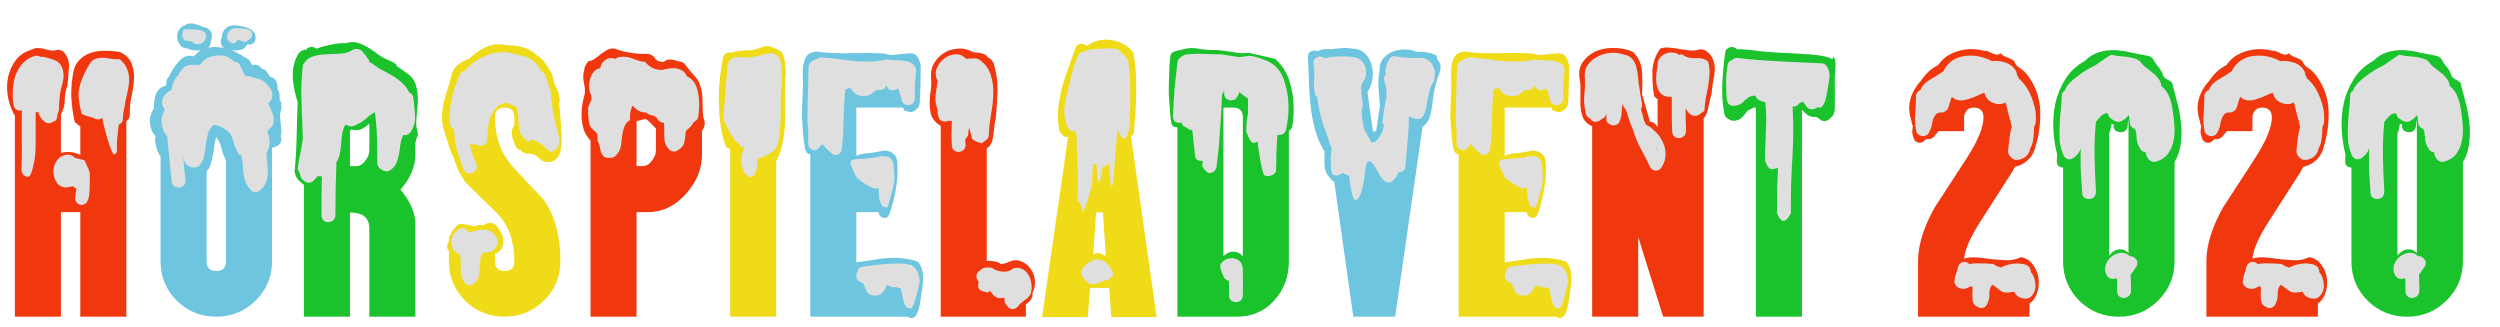 <svg width="130" height="17" viewBox="0 0 130 17" fill="none" xmlns="http://www.w3.org/2000/svg">
<path d="M1 3.93L1.727 3H2.636L3.094 3.102C3.231 3.724 3.249 4.071 2.967 4.683C2.719 6.372 2.642 7.259 2.967 8.395C3.042 8.192 3.513 8.238 4.56 8.395L4.636 6.535L4.273 5.419L4.455 3.558L5.364 3H6L6.5 3.5C6.55 4.715 6.416 5.391 6.142 6.595L6.227 8.757L5.191 10.407L1.242 10.476L1.364 8.355V6.163L1.242 5.791L1 5.5L0.875 5.375L0.75 4.215L1 3.93Z" fill="#DFDFDF"/>
<path d="M1 3.93L1.727 3H2.636M1 3.93V5.047L1.242 5.791M1 3.93L0.75 4.215L0.875 5.375L1 5.5L1.242 5.791M2.636 3L3.094 3.102C3.231 3.724 3.249 4.071 2.967 4.683M2.636 3L2.967 4.683M4.636 8.209V6.535M4.636 6.535L4.273 5.419L4.455 3.558L5.364 3H6M4.636 6.535L4.56 8.395C3.513 8.238 3.042 8.192 2.967 8.395C2.642 7.259 2.719 6.372 2.967 4.683M1.242 5.791L1.364 6.163V8.355L1.242 10.476L5.191 10.407L6.227 8.757L6.142 6.595M6 3L6.5 3.5C6.55 4.715 6.416 5.391 6.142 6.595M6 3L6.142 6.595" stroke="#DFDFDF" stroke-width="0.5"/>
<path d="M19.5 3L21.5 5C21.564 6.291 21.613 7.041 21 7C20.928 8.158 20.774 8.742 20 9.5L19.5 9V6C18.883 6.464 18.542 6.681 18 6.5L17.5 12H16.5V9.5C16.074 9.645 15.859 9.5 15.5 9C15.607 7.713 15.702 6.67 15.789 5.772L15.5 4L15.997 3.007L16 3C17.498 2.609 18.364 2.31 19.5 3Z" fill="#DFDFDF"/>
<path d="M16 3C17.498 2.609 18.364 2.31 19.5 3L21.5 5C21.564 6.291 21.613 7.041 21 7C20.928 8.158 20.774 8.742 20 9.5L19.5 9V6C18.883 6.464 18.542 6.681 18 6.5L17.5 12H16.5V9.5C16.074 9.645 15.859 9.5 15.5 9C15.607 7.713 15.702 6.67 15.789 5.772L15.5 4L15.997 3.007M16 3L15.997 3.007M16 3C15.999 3.002 15.998 3.005 15.997 3.007M15.963 3.095C15.972 3.065 15.982 3.036 15.997 3.007" stroke="#DFDFDF" stroke-width="0.2"/>
<path d="M10.5 3L9.5 3.5L8.5 5V8L9 10H10L11 6.5H11.5L12.5 10H14V7C14.32 6.072 14.201 5.526 14.014 4.555L14 4.5L11.913 2.735L11.73 2.726L11.687 2.724L10.761 2.682L10.5 3Z" fill="#DFDFDF"/>
<path d="M13 2C13.101 1.678 12.948 1.587 12.5 1.5C12.082 1.533 11.91 1.616 11.73 1.895L11.913 2.36C12.364 2.306 12.629 2.316 13 2Z" fill="#DFDFDF"/>
<path d="M10 1.5C9.603 1.492 9.491 1.603 9.5 2L10.466 2.483L10.761 2.682C10.754 1.867 10.668 1.51 10 1.5Z" fill="#DFDFDF"/>
<path d="M9.5 2C9.491 1.603 9.603 1.492 10 1.5C10.668 1.51 10.754 1.867 10.761 2.682M9.5 2C9.879 2.189 10.096 2.298 10.466 2.483M9.5 2L10.466 2.483M10.5 2.5C10.488 2.494 10.477 2.488 10.466 2.483M10.761 2.682L10.5 3L9.5 3.5L8.5 5V8L9 10H10L11 6.5H11.5L12.5 10H14V7C14.32 6.072 14.201 5.526 14.014 4.555L14 4.5L11.913 2.735L11.73 2.726L11.687 2.724M10.761 2.682L11.687 2.724M10.761 2.682L10.466 2.483M11.913 2.36C12.364 2.306 12.629 2.316 13 2C13.101 1.678 12.948 1.587 12.5 1.5C12.082 1.533 11.91 1.616 11.73 1.895L11.913 2.36ZM11.913 2.36L11.687 2.724" stroke="#DFDFDF" stroke-width="0.2"/>
<path d="M24 12L25.706 12.232C25.904 12.583 25.838 12.748 25.5 13L25.319 13.928L25.513 14.681L27.445 14.361L26.846 10.722L24.174 8.629L23.613 6.637C23.698 5.504 23.301 4.917 24 4C24.765 3.52 25.334 2.63 25.706 3C26.4 2.781 26.786 2.742 27.445 3.377C27.638 2.637 28.393 4.065 28.5 5C28.672 5.68 28.77 6.202 28.789 6.637C28.909 7.131 28.958 7.392 28.789 7.638L28.588 7.804L27.832 7.5C27.246 6.67 27.147 7.179 27.168 6.29L26.846 5.25H26.336H26.236L25.663 5.333L25.311 6.286L25.126 8.087L26.846 10.722L27.832 12.232V15.058L25.513 16L24.138 14.681L24 13C23.422 12.879 23.596 12.579 24 12Z" fill="#DFDFDF"/>
<path d="M28.588 7.804L27.832 7.5C27.246 6.67 27.147 7.179 27.168 6.29L26.846 5.25H26.336H26.236L25.663 5.333L25.311 6.286L25.319 6.203L25.126 8.087L27.832 12.232V15.058L25.513 16L24.138 14.681L24 13C23.422 12.879 23.596 12.579 24 12L25.706 12.232C25.904 12.583 25.838 12.748 25.5 13L25.319 13.928L25.513 14.681L27.445 14.361L26.846 10.722L24.174 8.629L23.613 6.637C23.698 5.504 23.301 4.917 24 4C24.765 3.52 25.334 2.63 25.706 3C26.4 2.781 26.786 2.742 27.445 3.377C27.638 2.637 28.393 4.065 28.5 5C28.672 5.68 28.77 6.202 28.789 6.637M28.588 7.804L28.789 7.638C28.958 7.392 28.909 7.131 28.789 6.637M28.588 7.804C28.745 7.454 28.81 7.093 28.789 6.637" stroke="#DFDFDF" stroke-width="0.5"/>
<path d="M31.718 8.117H31.553L31 7C31 7 30.645 5.934 30.833 5L30.784 4.786C30.691 3.96 31.016 3.649 31.482 3.048C32.515 2.903 33.013 3.111 33.941 3.337L34.157 3.5C34.78 3.773 35.043 3.339 35.437 3.872L36.133 4.652L36.249 5.912C36.15 6.068 35.859 6.391 35.687 6.273C35.711 6.372 35.753 6.664 35.659 6.696C35.559 7.247 35.456 7.544 35 8L34.518 7.827L34.5 7.5C34.5 7.5 34.322 6.131 34.353 5.64C33.991 5.418 34.229 5.963 33.745 5.912L33 5.5L32.662 6.089L32.212 10L31.718 9.855V8.117Z" fill="#DFDFDF"/>
<path d="M31 4.5C30.922 4.657 30.868 4.826 30.833 5M30.833 5C30.645 5.934 31 7 31 7L31.553 8.117H31.718V9.855L32.212 10L32.662 6.089L33 5.5L33.745 5.912C34.229 5.963 33.991 5.418 34.353 5.64C34.322 6.131 34.5 7.5 34.5 7.5L34.518 7.827L35 8C35.456 7.544 35.559 7.247 35.659 6.696C35.753 6.664 35.711 6.372 35.687 6.273C35.859 6.391 36.15 6.068 36.249 5.912L36.133 4.652L35.437 3.872C35.043 3.339 34.78 3.773 34.157 3.5L33.941 3.337C33.013 3.111 32.515 2.903 31.482 3.048C31.016 3.649 30.691 3.96 30.784 4.786L30.833 5Z" stroke="#DFDFDF" stroke-width="0.5"/>
<path d="M39.08 9.161L40 8C40.326 7.394 40.567 6.701 40.5 6V3.5C40.364 3.001 40.277 2.947 40.115 3.012C38.986 3.032 38.037 2.957 38 3.5L37.798 6.5L38.202 7.333L38.54 8.828L39.08 9.161Z" fill="#DFDFDF"/>
<path d="M40.5 6V6ZM40.5 6C40.567 6.701 40.326 7.394 40 8L39.08 9.161L38.54 8.828L38.202 7.333L37.798 6.5L38 3.5C38.037 2.957 38.986 3.032 40.115 3.012C40.277 2.947 40.364 3.001 40.5 3.5V6Z" stroke="#DFDFDF" stroke-width="0.5"/>
<path d="M42.331 3.178L47.333 3.31C47.742 4.072 47.489 4.499 47.333 5.261H46.776H44.129V6.957V8.275L44.5 8.5L45.866 8.275H46.174C46.333 9.067 46.288 10.181 45.991 10.725L44.323 10.536C44.068 11.996 43.504 13.158 44 14H44.129L47.333 13.932C47.702 14.349 47.754 14.73 47.333 15.898L46.839 16L44.129 15.246L42.624 8.275C42.354 7.788 42.205 7.515 42.194 6.957V4.161L42.331 3.178Z" fill="#DFDFDF"/>
<path d="M47.333 13.932L44.129 14M47.333 13.932L47 14H44.129M47.333 13.932C47.702 14.349 47.754 14.73 47.333 15.898L46.839 16L44.129 15.246L42.624 8.275C42.354 7.788 42.205 7.515 42.194 6.957V4.161L42.331 3.178L47.333 3.31C47.742 4.072 47.489 4.499 47.333 5.261H46.776H44.129V6.957V8.275L44.5 8.5L45.866 8.275H46.174C46.333 9.067 46.288 10.181 45.991 10.725L44.323 10.536C44.068 11.996 43.504 13.158 44 14H44.129" stroke="#DFDFDF" stroke-width="0.5"/>
<path d="M50.5 3L49.74 2.857C49.023 3.17 48.781 3.562 48.815 4.322C48.742 5.021 48.752 5.413 49 6.113L49.555 6.662L51.035 14.901C51.035 14.901 52.187 16.027 52.5 16C52.813 15.973 52.928 15.871 53 15.5C53.278 15.497 53.371 15.319 53.5 14.901C53.539 14.768 53.507 14.67 53.5 14.5L53 14H52.5H51.035L51 13.5V8V7.5L51.405 6.399C51.405 6.399 51.5 5.523 51.5 5C51.5 4.561 51.405 4 51.405 4L51 3.5L50.5 3Z" fill="#DFDFDF" stroke="#DFDFDF" stroke-width="0.5"/>
<path d="M55.5 6L56 7L55.632 10.091L56.263 13.364L55.842 14.273L56.263 14.636L57 14.5L58.368 14.636L58.158 13.727L56.474 13.545L56.053 11.142L58.368 9.142L58.158 7.296C58.526 6.854 58.707 6.677 58.521 5.622C58.632 4.808 58.73 4.355 58.5 3.5C58.591 3.166 58.404 3.007 58.158 2.714L57.316 2.493C56.73 2.736 56.526 2.925 56.263 2.782C56 2.64 55.5 6 55.5 6Z" fill="#DFDFDF" stroke="#DFDFDF" stroke-width="0.5"/>
<path d="M61.5 3C62.917 2.977 63.416 3.005 64.938 3.179C64.678 3.027 64.65 2.983 65.875 3.35C66.418 3.629 66.605 3.912 66.812 4.55V6.047L66.625 7.119L66.25 8.833C65.971 9.118 65.808 9.095 65.5 8.661L65.188 7.042C64.93 6.636 65.006 6.173 65 5.5L64.562 5.064L63.625 5.235L63.346 5.064L63.186 8.73C63.207 8.708 63.228 8.685 63.25 8.661V12.773V13.482H63.346C63.388 13.544 63.43 13.598 63.5 13.65L64 13.5L64.5 14C64.5 14.5 64.75 14.698 64.75 14.698C64.557 15.976 64.368 15.844 64 15.366L63.25 13.482V12.773L63.159 9.346L63.186 8.73C62.946 8.982 62.791 9.087 62.5 8.661L61.938 7.633L61.5 6.5C61.5 6.5 61.188 6.091 61.188 5.943C61.188 5.795 61.5 3 61.5 3Z" fill="#DFDFDF"/>
<path d="M63.25 12.773L63.159 9.346L63.346 5.064L63.625 5.235L64.562 5.064L65 5.5C65.006 6.173 64.93 6.636 65.188 7.042L65.5 8.661C65.808 9.095 65.971 9.118 66.25 8.833L66.625 7.119L66.812 6.047V4.55C66.605 3.912 66.418 3.629 65.875 3.35C64.65 2.983 64.678 3.027 64.938 3.179C63.416 3.005 62.917 2.977 61.5 3C61.5 3 61.188 5.795 61.188 5.943C61.188 6.091 61.5 6.5 61.5 6.5L61.938 7.633L62.5 8.661C62.816 9.124 62.972 8.96 63.25 8.661V13.482M64.5 14C64.5 14.5 64.75 14.698 64.75 14.698C64.557 15.976 64.368 15.844 64 15.366L63.25 13.482M64.5 14L64 13.5L63.5 13.65M64.5 14C63.901 13.853 63.643 13.756 63.5 13.65M63.25 13.482H63.346C63.388 13.544 63.43 13.598 63.5 13.65" stroke="#DFDFDF" stroke-width="0.5"/>
<path d="M77.5 7L78 8.5C78.735 8.568 79.03 8.417 79.869 8.275C80.059 8.933 80.087 9.31 80 10C79.85 10.599 79.764 10.922 79.5 10.5L77.851 10.463V13.665L77.943 14.028C78.262 14.108 78.588 14 79.5 14C79.982 13.803 80.248 13.684 81 14C81.385 14.237 81.463 14.564 81 16H80.876L78.254 15.246L77.943 14.028C77.913 14.021 77.882 14.011 77.851 14V13.665L76.513 8.419L76 7.63L75.745 5.391L76 3.25L80.5 3.25L80.876 3.589C81.258 2.331 81.145 4.378 81 5.261H79.5H78.06L77.851 5.826L77.5 7Z" fill="#DFDFDF"/>
<path d="M76 3.25V3.5M76 3.25L75.745 5.391L76 7.63L76.513 8.419L78.254 15.246L80.876 16H81C81.463 14.564 81.385 14.237 81 14C80.248 13.684 79.982 13.803 79.5 14C78.5 14 78.205 14.13 77.851 14V10.463L79.5 10.5C79.764 10.922 79.85 10.599 80 10C80.087 9.31 80.059 8.933 79.869 8.275C79.03 8.417 78.735 8.568 78 8.5L77.5 7L77.851 5.826L78.06 5.261H79.5H81C81.145 4.378 81.258 2.331 80.876 3.589L80.5 3.25L76 3.25Z" stroke="#DFDFDF" stroke-width="0.5"/>
<path d="M70.546 3H68.5V5L69.423 8.376V8.833L70.5 10.5L71.182 8.833L72.5 9.5C73.299 8.307 73.438 7.599 73.664 6.333C73.989 5.817 74.099 5.526 74 5L74.5 4V3.5L74.151 3.108L72.298 3.167L72.03 4.667V6.833L71 7.5L70.724 6.333C70.874 5.922 71.175 5.869 70.5 4.5C70.807 4.325 70.923 4.1 70.97 3.333L70.546 3Z" fill="#DFDFDF" stroke="#DFDFDF" stroke-width="0.5"/>
<path d="M82.646 6L83.173 6.243L86.051 9L87.853 6.892L88 6C88.28 5.934 88.445 5.908 88.5 5.5L88.607 4.649C88.817 3.847 88.803 3.099 88.454 3.162H87.853L86.724 2.838L86.587 3.052C86.257 3.52 86.37 3.828 86.387 4.349L86.906 6.243L86.387 6.963L85.679 6.872L85.359 6.243L85.085 4.851C85.135 4.567 85.053 4.025 85.049 3.604C84.768 3.262 84.482 3.01 84.169 2.838L83.246 3L83 3.162C82.471 3.483 82.489 4.02 82.5 5L82.646 6Z" fill="#DFDFDF"/>
<path d="M85.049 3.604C85.053 4.025 85.135 4.567 85.085 4.851L85.359 6.243L85.679 6.872L86.387 6.963L86.906 6.243L86.387 4.349C86.37 3.828 86.257 3.52 86.587 3.052L86.724 2.838L87.853 3.162H88.454C88.803 3.099 88.817 3.847 88.607 4.649L88.5 5.5C88.445 5.908 88.28 5.934 88 6L87.853 6.892L86.051 9L83.173 6.243L82.646 6L82.5 5C82.489 4.02 82.471 3.483 83 3.162L83.246 3L84.169 2.838C84.495 3.018 84.792 3.283 85.085 3.649" stroke="#DFDFDF" stroke-width="0.5"/>
<path d="M102.677 3L104.22 3.366C104.436 3.683 104.765 3.613 105 4L105.5 5.38C105.676 6.167 105.614 6.608 105.5 7.394L105.261 8L104.428 8.31L101.963 12.704L101.428 13.817H104.819H105.261L105.283 14.094C105.378 13.817 105.877 14.637 105.5 15C105.937 14.859 105.403 15.258 104.998 15.634L103.57 16L102 15.5L101.428 14.568L101.286 13.486L102.142 12.155L104.284 5.563L103 5L101.5 5.38L100 7L99.786 6.621L99.786 5.282C99.94 4.63 100.094 4.351 100.458 4.035C101.148 3.486 101.545 3.186 102.677 3Z" fill="#DFDFDF"/>
<path d="M100.5 4C100.486 4.012 100.472 4.024 100.458 4.035M104.998 15.634L103.57 16L102 15.5L101.428 14.568M104.998 15.634L101.428 14.568M104.998 15.634C105.403 15.258 105.937 14.859 105.5 15C105.877 14.637 105.378 13.817 105.283 14.094M101.428 14.568L101.286 13.486L102.142 12.155L104.284 5.563L103 5L101.5 5.38L100 7L99.786 6.621L99.786 5.282C99.94 4.63 100.094 4.351 100.458 4.035M105.261 14L105.283 14.094M105.283 14.094L105.261 13.817H104.819H101.428L101.963 12.704L104.428 8.31L105.261 8L105.5 7.394C105.614 6.608 105.676 6.167 105.5 5.38L105 4C104.765 3.613 104.436 3.683 104.22 3.366L102.677 3C101.545 3.186 101.148 3.486 100.458 4.035" stroke="#DFDFDF" stroke-width="0.5"/>
<path d="M90.066 5.435C90.645 5.265 90.926 5.063 91.652 5.261V7.87L92.181 10.652L92.5 11.5L93.062 11C93.302 8.826 93.226 7.608 93.238 5.435L93.59 5.261L94 5.5L94.824 5.435L95 3.696L94.824 3.29L90.066 3C89.985 3.951 89.971 4.484 90.066 5.435Z" fill="#DFDFDF" stroke="#DFDFDF" stroke-width="0.5"/>
<path d="M111.716 3.589L112.623 5.094C112.979 6.023 113.031 6.561 112.986 7.538L112.442 9.043L111.5 15.5L110.265 16L108.995 14.308C109.315 13.977 109.497 13.635 110 13.5C109.932 13.081 111.071 13.596 111.5 14L112.442 8.666L111.5 8.5L111 7.5C110.99 6.946 110.968 6.26 110.968 5.968L110.5 5.5V6L110.153 6.197L109.5 6L108.995 7.889L109.177 10.735H108.27L107.726 9.017C107.404 8.251 107.307 7.042 107.212 6.197C107.284 5.204 107.309 5.307 107.726 4.408L109.721 3H110.153C110.781 3.156 111.128 3.268 111.716 3.589Z" fill="#DFDFDF"/>
<path d="M111.716 3.589L112.623 5.094C112.979 6.023 113.031 6.561 112.986 7.538L112.442 9.043L111.5 15.5L110.265 16L108.995 14.308C109.315 13.977 109.497 13.635 110 13.5C109.932 13.081 111.071 13.596 111.5 14L112.442 8.666L111.5 8.5L111 7.5C110.984 6.604 110.937 5.364 111 6L110.5 5.5V6L110.153 6.197L109.5 6L108.995 7.889L109.177 10.735H108.27L107.726 9.017C107.404 8.251 107.307 7.042 107.212 6.197C107.284 5.204 107.309 5.307 107.726 4.408L109.721 3L110.153 3C110.781 3.156 111.128 3.268 111.716 3.589Z" stroke="#DFDFDF" stroke-width="0.5"/>
<path d="M119.412 5.563L117.118 5.163L115.5 6.5L115 7C114.636 6.315 114.593 6.107 114.661 6.051C114.651 5.971 114.745 5.932 115 6C114.478 5.526 114.685 5.103 115.238 4.369L116 4C116.199 3.694 116.538 3.136 116.765 3.264C116.863 2.995 117.301 3.052 117.824 3L119.18 3.264C119.626 3.595 119.851 3.983 120.083 4.369L120.637 5.163V7.231C120.496 7.927 119.947 8.122 119.412 8.441L117.472 11.602L117.294 12.155L116.411 13.33L116.3 13.511C116.32 13.594 116.34 13.674 116.36 13.751L116.382 13.735L120.118 13.922C120.322 13.945 120.561 14.007 120.637 14.5C120.741 15.124 120.55 15.326 120.118 15.634L120.083 15.643L118.706 16L117 15.5C116.691 14.815 116.528 14.392 116.36 13.751L116 14L116.3 13.511C116.298 13.503 116.296 13.494 116.294 13.486L116.411 13.33L117.472 11.602L119.412 5.563Z" fill="#DFDFDF"/>
<path d="M115.5 6.5L117.118 5.163L119.412 5.563L117.294 12.155L116.294 13.486C116.487 14.285 116.65 14.725 117 15.5L118.706 16L120.083 15.643L120.118 15.634C120.55 15.326 120.741 15.124 120.637 14.5C120.561 14.007 120.322 13.945 120.118 13.922L116.382 13.735L116 14L119.412 8.441C119.947 8.122 120.496 7.927 120.637 7.231V5.163L120.083 4.369C119.851 3.983 119.626 3.595 119.18 3.264L117.824 3C117.301 3.052 116.863 2.995 116.765 3.264C116.538 3.136 116.199 3.694 116 4L115.238 4.369C114.685 5.103 114.478 5.526 115 6M115.5 6.5L115 7C114.253 5.595 114.858 6.198 115 6M115.5 6.5C114.894 6.527 114.248 5.8 115 6" stroke="#DFDFDF" stroke-width="0.5"/>
<path d="M127.612 5.094L126.676 3.589C126.069 3.268 125.712 3.156 125.064 3L124.806 3.025L123.122 3.939C122.5 4.5 122.299 5.229 122.225 6.222C122.322 7.067 122.168 7.733 122.5 8.5L123.122 10.735H124.058V7.914L124.5 5.5L125.128 6.222C125.219 5.934 126.158 5.778 126 6C125.842 6.222 126.1 7.737 126.489 8.666H127.425L125.867 13.556C125.339 13.278 125.147 13.278 124.806 13.556L123.871 14.308L125.18 16L126.5 15.5L127.425 9.043L127.986 7.538C128.032 6.561 127.979 6.023 127.612 5.094Z" fill="#DFDFDF" stroke="#DFDFDF" stroke-width="0.5"/>
<path d="M6.57 16.468V6.298C6.618 6.274 6.66 6.232 6.696 6.172C6.732 6.112 6.75 6.04 6.75 5.956C6.738 5.692 6.762 5.404 6.822 5.092C6.894 4.78 6.942 4.474 6.966 4.174C6.99 3.874 6.954 3.598 6.858 3.346C6.774 3.082 6.576 2.872 6.264 2.716C6.036 2.668 5.796 2.644 5.544 2.644C5.292 2.632 5.052 2.656 4.824 2.716C4.596 2.776 4.392 2.884 4.212 3.04C4.032 3.184 3.906 3.388 3.834 3.652C3.738 4.096 3.696 4.552 3.708 5.02C3.732 5.488 3.792 5.932 3.888 6.352C3.96 6.4 4.014 6.442 4.05 6.478C4.074 6.514 4.116 6.544 4.176 6.568V8.062C3.852 7.894 3.516 7.858 3.168 7.954V5.938C3.3 5.722 3.366 5.482 3.366 5.218C3.366 4.942 3.414 4.684 3.51 4.444C3.534 4.168 3.558 3.88 3.582 3.58C3.618 3.28 3.546 3.01 3.366 2.77C3.33 2.71 3.27 2.662 3.186 2.626C3.114 2.59 3.048 2.578 2.988 2.59C2.88 2.626 2.766 2.638 2.646 2.626C2.538 2.602 2.43 2.578 2.322 2.554C2.214 2.518 2.106 2.5 1.998 2.5C1.89 2.488 1.782 2.512 1.674 2.572C1.326 2.668 1.05 2.842 0.846 3.094C0.654 3.346 0.516 3.634 0.432 3.958C0.36 4.27 0.348 4.594 0.396 4.93C0.444 5.266 0.54 5.572 0.684 5.848C0.696 5.908 0.726 5.956 0.774 5.992V16.468H3.168V11.032H4.176V16.468H6.57ZM0.702 5.434C0.666 5.206 0.654 4.96 0.666 4.696C0.678 4.432 0.72 4.186 0.792 3.958C0.876 3.718 0.996 3.508 1.152 3.328C1.32 3.136 1.53 2.998 1.782 2.914C1.818 2.89 1.872 2.884 1.944 2.896C2.016 2.908 2.07 2.926 2.106 2.95C2.25 2.95 2.388 2.974 2.52 3.022C2.664 3.058 2.802 3.106 2.934 3.166C3.114 3.286 3.222 3.43 3.258 3.598C3.306 3.754 3.318 3.922 3.294 4.102C3.27 4.27 3.228 4.444 3.168 4.624C3.12 4.804 3.084 5.17 3.06 5.722C3.06 5.782 3.042 5.836 3.006 5.884C2.994 5.98 2.976 6.076 2.952 6.172C2.928 6.256 2.862 6.31 2.754 6.334C2.67 6.394 2.58 6.418 2.484 6.406C2.388 6.382 2.31 6.334 2.25 6.262C2.118 6.154 2.034 6.01 1.998 5.83H1.854C1.854 6.334 1.854 6.838 1.854 7.342C1.866 7.834 1.824 8.266 1.728 8.638C1.644 9.01 1.554 9.196 1.458 9.196C1.374 9.196 1.296 9.166 1.224 9.106C1.152 9.034 1.116 8.932 1.116 8.8C1.14 8.296 1.146 7.792 1.134 7.288C1.134 6.772 1.134 6.256 1.134 5.74C1.038 5.764 0.948 5.752 0.864 5.704C0.78 5.656 0.726 5.566 0.702 5.434ZM5.328 6.154V6.118C5.256 6.178 5.178 6.208 5.094 6.208C5.01 6.208 4.938 6.184 4.878 6.136C4.518 6.04 4.308 5.968 4.248 5.92C4.164 5.62 4.11 5.314 4.086 5.002C4.074 4.678 4.17 4.294 4.374 3.85C4.59 3.394 4.764 3.142 4.896 3.094C5.028 3.034 5.166 3.004 5.31 3.004C5.466 3.004 5.622 3.022 5.778 3.058C5.934 3.082 6.084 3.088 6.228 3.076C6.408 3.232 6.534 3.4 6.606 3.58C6.678 3.76 6.714 3.946 6.714 4.138C6.714 4.318 6.69 4.51 6.642 4.714C6.606 4.906 6.564 5.098 6.516 5.29C6.504 5.422 6.48 5.56 6.444 5.704C6.42 5.836 6.402 5.968 6.39 6.1V6.19C6.39 6.322 6.318 6.418 6.174 6.478C6.15 6.694 6.126 6.916 6.102 7.144C6.078 7.36 6.072 7.582 6.084 7.81C6.084 7.906 6.042 7.978 5.958 8.026C5.886 8.074 5.76 7.798 5.58 7.198C5.412 6.598 5.328 6.25 5.328 6.154ZM3.456 9.754C3.216 9.742 3.042 9.646 2.934 9.466C2.826 9.286 2.772 9.094 2.772 8.89C2.784 8.686 2.85 8.5 2.97 8.332C3.102 8.152 3.282 8.056 3.51 8.044C3.57 8.032 3.636 8.044 3.708 8.08C3.78 8.104 3.834 8.14 3.87 8.188C3.882 8.2 3.954 8.224 4.086 8.26C4.218 8.284 4.32 8.308 4.392 8.332C4.548 8.668 4.626 8.836 4.626 8.836C4.626 8.896 4.638 8.938 4.662 8.962C4.674 9.094 4.674 9.388 4.662 9.844C4.65 10.288 4.56 10.546 4.392 10.618C4.248 10.678 4.122 10.66 4.014 10.564C3.918 10.468 3.888 10.342 3.924 10.186C3.924 10.126 3.93 10.066 3.942 10.006C3.954 9.934 3.966 9.868 3.978 9.808C3.882 9.76 3.816 9.718 3.78 9.682C3.72 9.706 3.666 9.718 3.618 9.718C3.57 9.718 3.516 9.73 3.456 9.754ZM36.503 8.026V6.802C36.599 6.682 36.647 6.55 36.647 6.406C36.647 6.31 36.623 6.214 36.575 6.118C36.551 5.938 36.539 5.752 36.539 5.56C36.539 5.368 36.533 5.182 36.521 5.002C36.509 4.81 36.473 4.63 36.413 4.462C36.365 4.282 36.275 4.12 36.143 3.976C36.047 3.868 35.957 3.766 35.873 3.67C35.789 3.562 35.705 3.454 35.621 3.346C35.549 3.25 35.453 3.202 35.333 3.202C35.249 3.178 35.165 3.154 35.081 3.13C34.997 3.106 34.913 3.094 34.829 3.094C34.709 3.094 34.613 3.13 34.541 3.202C34.517 3.202 34.487 3.208 34.451 3.22C34.427 3.22 34.409 3.22 34.397 3.22C34.217 3.196 34.091 3.112 34.019 2.968C33.995 2.932 33.947 2.896 33.875 2.86C33.815 2.824 33.761 2.806 33.713 2.806H33.569C33.293 2.806 33.011 2.782 32.723 2.734C32.447 2.686 32.183 2.614 31.931 2.518H31.913C31.781 2.518 31.661 2.548 31.553 2.608C31.445 2.668 31.337 2.74 31.229 2.824C31.133 2.908 31.031 2.986 30.923 3.058C30.827 3.13 30.713 3.172 30.581 3.184C30.533 3.268 30.485 3.346 30.437 3.418C30.401 3.478 30.383 3.556 30.383 3.652C30.347 3.748 30.329 3.844 30.329 3.94C30.329 4.072 30.341 4.204 30.365 4.336C30.401 4.456 30.419 4.582 30.419 4.714C30.419 4.834 30.401 4.936 30.365 5.02C30.329 5.176 30.299 5.332 30.275 5.488C30.251 5.644 30.239 5.806 30.239 5.974C30.239 6.226 30.275 6.472 30.347 6.712C30.419 6.94 30.539 7.138 30.707 7.306V16.468H33.101V11.032H33.695C34.439 11.032 35.093 10.72 35.657 10.096C36.221 9.472 36.503 8.782 36.503 8.026ZM31.139 7.45C31.091 7.378 31.067 7.3 31.067 7.216C31.079 7.12 31.073 7.03 31.049 6.946C30.989 6.874 30.923 6.808 30.851 6.748C30.815 6.724 30.773 6.682 30.725 6.622C30.689 6.562 30.665 6.514 30.653 6.478C30.629 6.37 30.611 6.262 30.599 6.154C30.587 6.034 30.581 5.92 30.581 5.812V5.614C30.605 5.518 30.635 5.44 30.671 5.38C30.707 5.308 30.737 5.23 30.761 5.146C30.761 5.062 30.755 4.996 30.743 4.948C30.671 4.828 30.635 4.666 30.635 4.462C30.635 4.27 30.677 4.084 30.761 3.904C30.857 3.712 31.007 3.592 31.211 3.544C31.223 3.472 31.253 3.394 31.301 3.31C31.361 3.214 31.433 3.142 31.517 3.094C31.601 3.046 31.691 3.022 31.787 3.022C31.835 3.022 31.907 3.034 32.003 3.058C32.063 3.01 32.123 2.98 32.183 2.968C32.255 2.956 32.327 2.95 32.399 2.95C32.591 2.95 32.783 2.992 32.975 3.076C33.179 3.16 33.371 3.208 33.551 3.22C33.767 3.496 34.049 3.634 34.397 3.634H34.451C34.655 3.574 34.841 3.544 35.009 3.544C35.153 3.544 35.285 3.574 35.405 3.634C35.537 3.682 35.639 3.79 35.711 3.958C35.975 4.09 36.149 4.294 36.233 4.57C36.317 4.834 36.359 5.116 36.359 5.416C36.359 5.512 36.353 5.608 36.341 5.704C36.341 5.788 36.335 5.878 36.323 5.974C36.323 6.142 36.239 6.268 36.071 6.352C36.023 6.448 35.963 6.532 35.891 6.604C35.819 6.676 35.741 6.748 35.657 6.82V6.874C35.645 7.054 35.621 7.228 35.585 7.396C35.549 7.564 35.447 7.696 35.279 7.792C35.195 7.852 35.117 7.882 35.045 7.882C34.913 7.882 34.811 7.822 34.739 7.702C34.643 7.594 34.583 7.474 34.559 7.342C34.547 7.21 34.541 7.078 34.541 6.946C34.541 6.85 34.541 6.76 34.541 6.676C34.541 6.58 34.535 6.484 34.523 6.388C34.451 6.388 34.379 6.364 34.307 6.316C34.235 6.268 34.187 6.208 34.163 6.136C34.103 6.088 34.061 6.052 34.037 6.028C33.881 6.016 33.731 5.956 33.587 5.848H33.551C33.419 5.848 33.293 5.812 33.173 5.74C33.065 5.668 32.975 5.584 32.903 5.488C32.807 5.644 32.759 5.842 32.759 6.082V6.244C32.603 6.34 32.501 6.466 32.453 6.622C32.405 6.766 32.369 6.922 32.345 7.09C32.333 7.246 32.315 7.408 32.291 7.576C32.267 7.744 32.195 7.894 32.075 8.026C32.051 8.074 32.009 8.116 31.949 8.152C31.889 8.188 31.829 8.206 31.769 8.206H31.607C31.535 8.206 31.463 8.182 31.391 8.134C31.331 8.074 31.289 8.008 31.265 7.936C31.241 7.876 31.223 7.816 31.211 7.756C31.199 7.696 31.187 7.63 31.175 7.558C31.151 7.51 31.139 7.474 31.139 7.45ZM34.109 7.81C34.109 8.002 34.037 8.188 33.893 8.368C33.761 8.548 33.599 8.638 33.407 8.638H33.101V6.298L33.533 6.19C33.557 6.19 33.593 6.202 33.641 6.226C33.725 6.286 33.803 6.358 33.875 6.442C33.947 6.526 34.025 6.604 34.109 6.676V7.81ZM31.193 3.652L31.175 3.67L31.193 3.742V3.652ZM53.345 16.468V15.82C53.441 15.76 53.525 15.682 53.597 15.586C53.681 15.478 53.711 15.358 53.687 15.226C53.795 15.022 53.837 14.806 53.813 14.578C53.789 14.338 53.711 14.134 53.579 13.966C53.459 13.786 53.297 13.66 53.093 13.588C52.901 13.504 52.685 13.516 52.445 13.624C52.385 13.66 52.319 13.684 52.247 13.696C52.187 13.708 52.121 13.72 52.049 13.732C51.941 13.648 51.821 13.6 51.689 13.588C51.569 13.564 51.443 13.558 51.311 13.57V7.72C51.431 7.636 51.515 7.534 51.563 7.414C51.611 7.294 51.641 7.162 51.653 7.018C51.677 6.874 51.695 6.73 51.707 6.586C51.719 6.442 51.743 6.304 51.779 6.172C51.827 5.68 51.857 5.188 51.869 4.696C51.881 4.204 51.809 3.724 51.653 3.256C51.629 3.196 51.587 3.142 51.527 3.094C51.479 3.046 51.425 3.01 51.365 2.986C51.317 2.902 51.257 2.848 51.185 2.824C51.113 2.788 51.035 2.764 50.951 2.752C50.879 2.74 50.801 2.734 50.717 2.734C50.645 2.722 50.573 2.698 50.501 2.662C50.261 2.542 50.009 2.5 49.745 2.536C49.493 2.56 49.265 2.638 49.061 2.77C48.857 2.902 48.689 3.082 48.557 3.31C48.437 3.526 48.389 3.772 48.413 4.048C48.437 4.252 48.431 4.474 48.395 4.714C48.359 4.942 48.341 5.17 48.341 5.398C48.341 5.614 48.371 5.818 48.431 6.01C48.503 6.202 48.647 6.37 48.863 6.514L48.917 6.55V16.468H53.345ZM48.755 4.21C48.647 3.994 48.629 3.784 48.701 3.58C48.785 3.364 48.911 3.19 49.079 3.058C49.247 2.926 49.439 2.848 49.655 2.824C49.871 2.8 50.063 2.878 50.231 3.058C50.339 3.046 50.447 3.04 50.555 3.04C50.663 3.028 50.765 3.034 50.861 3.058C51.185 3.274 51.401 3.544 51.509 3.868C51.617 4.192 51.665 4.534 51.653 4.894C51.641 5.254 51.599 5.62 51.527 5.992C51.467 6.352 51.431 6.688 51.419 7C51.419 7.12 51.377 7.21 51.293 7.27C51.221 7.33 51.137 7.39 51.041 7.45C50.945 7.426 50.855 7.396 50.771 7.36C50.687 7.324 50.609 7.276 50.537 7.216C50.537 7.12 50.519 7.03 50.483 6.946C50.459 6.85 50.429 6.754 50.393 6.658C50.381 6.718 50.369 6.772 50.357 6.82C50.357 6.856 50.357 6.898 50.357 6.946C50.333 7.078 50.279 7.168 50.195 7.216C50.195 7.276 50.195 7.33 50.195 7.378C50.195 7.426 50.201 7.474 50.213 7.522C50.213 7.654 50.171 7.75 50.087 7.81C50.015 7.87 49.931 7.9 49.835 7.9C49.751 7.9 49.673 7.87 49.601 7.81C49.529 7.75 49.493 7.654 49.493 7.522C49.481 7.318 49.475 7.114 49.475 6.91C49.487 6.694 49.493 6.484 49.493 6.28C49.421 6.292 49.361 6.292 49.313 6.28C49.217 6.328 49.109 6.334 48.989 6.298C48.881 6.25 48.815 6.16 48.791 6.028C48.779 5.968 48.767 5.914 48.755 5.866C48.755 5.806 48.755 5.746 48.755 5.686C48.659 5.47 48.623 5.23 48.647 4.966C48.683 4.702 48.719 4.45 48.755 4.21ZM50.897 14.65C50.813 14.578 50.771 14.482 50.771 14.362C50.771 14.242 50.837 14.14 50.969 14.056C51.053 13.972 51.149 13.924 51.257 13.912C51.365 13.9 51.473 13.906 51.581 13.93C51.761 14.05 51.953 14.116 52.157 14.128C52.361 14.14 52.547 14.08 52.715 13.948C52.883 13.912 53.027 13.924 53.147 13.984C53.279 14.044 53.381 14.134 53.453 14.254C53.537 14.374 53.591 14.512 53.615 14.668C53.651 14.824 53.657 14.968 53.633 15.1C53.621 15.208 53.591 15.298 53.543 15.37C53.495 15.43 53.435 15.49 53.363 15.55C53.291 15.598 53.219 15.652 53.147 15.712C53.075 15.76 53.015 15.82 52.967 15.892C52.883 16.012 52.775 16.072 52.643 16.072C52.523 16.072 52.427 16.006 52.355 15.874C52.295 15.826 52.259 15.772 52.247 15.712C52.235 15.64 52.229 15.568 52.229 15.496C52.205 15.496 52.187 15.49 52.175 15.478C52.043 15.526 51.911 15.514 51.779 15.442C51.647 15.358 51.551 15.25 51.491 15.118C51.455 15.142 51.419 15.172 51.383 15.208C51.335 15.196 51.293 15.19 51.257 15.19C51.221 15.178 51.179 15.166 51.131 15.154C50.903 15.094 50.819 14.95 50.879 14.722C50.879 14.71 50.879 14.698 50.879 14.686C50.891 14.674 50.897 14.662 50.897 14.65ZM88.59 16.468V6.154C88.722 5.998 88.805 5.794 88.841 5.542C88.889 5.29 88.944 5.068 89.004 4.876C89.016 4.684 89.04 4.486 89.076 4.282C89.124 4.078 89.153 3.874 89.165 3.67C89.177 3.466 89.147 3.274 89.076 3.094C89.016 2.914 88.883 2.758 88.68 2.626C88.644 2.602 88.59 2.584 88.517 2.572C88.457 2.56 88.409 2.56 88.374 2.572C88.206 2.62 88.037 2.638 87.87 2.626C87.701 2.602 87.534 2.578 87.365 2.554C87.198 2.518 87.023 2.494 86.844 2.482C86.675 2.458 86.507 2.47 86.34 2.518C86.088 2.866 85.95 3.25 85.925 3.67C85.913 4.09 85.938 4.498 85.998 4.894C85.998 5.002 86.064 5.086 86.195 5.146V6.604C86.171 6.58 86.153 6.556 86.141 6.532C86.058 6.4 85.944 6.334 85.799 6.334L85.385 4.894C85.409 4.498 85.409 4.108 85.385 3.724C85.362 3.34 85.212 3.004 84.936 2.716C84.683 2.584 84.383 2.512 84.035 2.5C83.7 2.476 83.382 2.518 83.082 2.626C82.793 2.734 82.553 2.908 82.362 3.148C82.169 3.376 82.091 3.67 82.127 4.03C82.175 4.234 82.194 4.462 82.181 4.714C82.181 4.966 82.181 5.212 82.181 5.452C82.194 5.68 82.236 5.896 82.308 6.1C82.391 6.304 82.553 6.46 82.793 6.568V16.468H85.188V12.328L86.484 16.468H88.59ZM84.558 5.74C84.546 5.74 84.54 5.728 84.54 5.704C84.504 5.656 84.468 5.608 84.431 5.56C84.407 5.512 84.383 5.458 84.359 5.398C84.347 5.542 84.335 5.692 84.323 5.848C84.323 5.992 84.293 6.136 84.234 6.28C84.21 6.376 84.156 6.442 84.072 6.478C83.987 6.514 83.903 6.526 83.82 6.514C83.748 6.49 83.675 6.448 83.603 6.388C83.543 6.328 83.519 6.25 83.531 6.154V5.938H83.513C83.501 6.046 83.43 6.13 83.297 6.19C83.285 6.19 83.261 6.208 83.225 6.244C83.141 6.304 83.046 6.334 82.938 6.334C82.841 6.322 82.763 6.274 82.704 6.19C82.692 6.178 82.68 6.172 82.668 6.172C82.656 6.16 82.644 6.148 82.632 6.136C82.584 6.112 82.541 6.07 82.505 6.01C82.469 5.95 82.451 5.89 82.451 5.83C82.379 5.542 82.356 5.254 82.379 4.966C82.415 4.666 82.427 4.366 82.415 4.066C82.379 3.814 82.421 3.598 82.541 3.418C82.662 3.226 82.823 3.076 83.028 2.968C83.243 2.848 83.472 2.776 83.712 2.752C83.963 2.728 84.192 2.752 84.395 2.824C84.612 2.86 84.773 2.944 84.882 3.076C84.99 3.196 85.061 3.346 85.097 3.526C85.145 3.706 85.175 3.898 85.188 4.102C85.2 4.294 85.224 4.468 85.26 4.624C85.272 4.792 85.302 4.978 85.35 5.182C85.409 5.386 85.403 5.56 85.332 5.704C85.368 5.8 85.397 5.896 85.421 5.992C85.445 6.088 85.469 6.184 85.493 6.28C85.517 6.316 85.541 6.358 85.566 6.406C85.566 6.442 85.572 6.466 85.584 6.478C85.763 6.562 85.931 6.688 86.088 6.856C86.255 7.012 86.382 7.192 86.466 7.396C86.561 7.588 86.609 7.798 86.609 8.026C86.609 8.242 86.549 8.452 86.43 8.656C86.358 8.8 86.243 8.872 86.088 8.872C85.944 8.86 85.841 8.782 85.781 8.638C85.638 8.326 85.481 8.02 85.314 7.72C85.145 7.408 85.013 7.084 84.918 6.748C84.846 6.58 84.779 6.412 84.719 6.244C84.671 6.064 84.618 5.896 84.558 5.74ZM86.862 5.038C86.645 5.038 86.484 4.984 86.376 4.876C86.267 4.756 86.195 4.618 86.159 4.462C86.124 4.294 86.112 4.12 86.124 3.94C86.135 3.748 86.159 3.58 86.195 3.436C86.183 3.292 86.213 3.166 86.285 3.058C86.358 2.938 86.454 2.854 86.573 2.806C86.694 2.746 86.82 2.722 86.951 2.734C87.096 2.734 87.222 2.776 87.329 2.86C87.401 2.812 87.462 2.812 87.51 2.86C87.57 2.896 87.629 2.926 87.689 2.95H87.671C87.767 2.986 87.864 3.01 87.96 3.022C88.067 3.022 88.169 3.022 88.266 3.022C88.362 3.022 88.457 3.034 88.553 3.058C88.65 3.082 88.74 3.13 88.823 3.202C88.883 3.418 88.907 3.634 88.895 3.85C88.883 4.054 88.859 4.264 88.823 4.48C88.787 4.696 88.746 4.912 88.698 5.128C88.662 5.344 88.638 5.56 88.626 5.776C88.578 5.8 88.529 5.83 88.481 5.866C88.445 5.902 88.403 5.932 88.356 5.956C88.296 6.004 88.224 6.028 88.139 6.028C88.055 6.028 87.984 6.004 87.924 5.956C87.852 5.92 87.797 5.872 87.761 5.812C87.725 5.752 87.689 5.692 87.653 5.632C87.653 5.836 87.653 6.034 87.653 6.226C87.665 6.406 87.671 6.598 87.671 6.802C87.671 6.934 87.629 7.03 87.546 7.09C87.474 7.15 87.389 7.18 87.293 7.18C87.21 7.18 87.132 7.15 87.059 7.09C86.987 7.03 86.951 6.934 86.951 6.802C86.939 6.514 86.933 6.226 86.933 5.938C86.933 5.638 86.933 5.344 86.933 5.056C86.897 5.056 86.874 5.05 86.862 5.038ZM86.231 7.936L86.124 7.666L86.106 7.684C86.141 7.732 86.183 7.816 86.231 7.936ZM86.915 3.49V3.508L86.933 3.49H86.915ZM99.379 6.226C99.391 6.286 99.403 6.346 99.415 6.406C99.427 6.454 99.445 6.502 99.469 6.55C99.457 6.646 99.445 6.742 99.433 6.838C99.433 6.922 99.451 7.012 99.487 7.108C99.523 7.276 99.607 7.378 99.739 7.414C99.883 7.45 100.009 7.402 100.117 7.27C100.117 7.27 100.129 7.258 100.153 7.234H100.297C100.357 7.234 100.417 7.216 100.477 7.18C100.549 7.132 100.597 7.084 100.621 7.036C100.645 7 100.675 6.964 100.711 6.928C100.759 6.88 100.795 6.844 100.819 6.82H102.133V6.046C102.193 5.746 102.361 5.596 102.637 5.596C102.973 5.596 103.141 5.764 103.141 6.1C103.141 6.616 102.847 7.33 102.259 8.242C101.707 9.082 101.161 9.922 100.621 10.762C100.033 11.794 99.739 12.736 99.739 13.588V16.468H105.535V15.784C105.727 15.652 105.859 15.466 105.931 15.226C106.015 14.974 106.039 14.722 106.003 14.47C105.967 14.206 105.871 13.972 105.715 13.768C105.571 13.552 105.361 13.42 105.085 13.372C104.857 13.48 104.617 13.534 104.365 13.534C104.113 13.522 103.855 13.504 103.591 13.48C103.339 13.444 103.087 13.414 102.835 13.39C102.595 13.366 102.361 13.384 102.133 13.444C102.181 12.952 102.475 12.292 103.015 11.464C103.555 10.612 104.101 9.76 104.653 8.908L104.779 8.674C105.055 8.614 105.289 8.488 105.481 8.296C105.673 8.104 105.799 7.864 105.859 7.576C106.027 7.012 106.105 6.424 106.093 5.812C106.081 5.2 105.913 4.642 105.589 4.138C105.517 4.018 105.433 3.904 105.337 3.796C105.241 3.688 105.127 3.592 104.995 3.508C104.971 3.484 104.947 3.466 104.923 3.454C104.911 3.442 104.893 3.43 104.869 3.418C104.809 3.334 104.761 3.25 104.725 3.166C104.617 3.082 104.497 3.022 104.365 2.986C104.233 2.938 104.119 2.866 104.023 2.77C103.951 2.83 103.879 2.854 103.807 2.842C103.735 2.83 103.663 2.806 103.591 2.77C103.531 2.734 103.465 2.704 103.393 2.68C103.333 2.644 103.261 2.632 103.177 2.644C102.961 2.584 102.739 2.554 102.511 2.554C102.295 2.554 102.079 2.584 101.863 2.644C101.647 2.704 101.443 2.794 101.251 2.914C101.071 3.034 100.915 3.19 100.783 3.382C100.411 3.574 100.111 3.85 99.883 4.21C99.631 4.474 99.451 4.786 99.343 5.146C99.247 5.494 99.259 5.854 99.379 6.226ZM104.563 6.784C104.563 6.724 104.581 6.676 104.617 6.64C104.581 6.424 104.527 6.208 104.455 5.992C104.395 5.764 104.341 5.542 104.293 5.326C104.089 5.434 103.867 5.44 103.627 5.344C103.399 5.248 103.255 5.08 103.195 4.84L103.177 4.822C103.045 4.87 102.907 4.93 102.763 5.002C102.619 5.062 102.469 5.116 102.313 5.164C102.169 5.212 102.025 5.23 101.881 5.218C101.737 5.206 101.611 5.146 101.503 5.038C101.455 5.134 101.419 5.23 101.395 5.326C101.371 5.422 101.341 5.518 101.305 5.614C101.281 5.686 101.227 5.746 101.143 5.794C101.071 5.842 100.999 5.86 100.927 5.848C100.807 5.848 100.717 5.884 100.657 5.956C100.597 6.028 100.549 6.118 100.513 6.226C100.489 6.322 100.465 6.43 100.441 6.55C100.417 6.658 100.381 6.754 100.333 6.838C100.297 6.934 100.243 7 100.171 7.036C100.099 7.072 100.021 7.084 99.937 7.072C99.865 7.06 99.799 7.03 99.739 6.982C99.679 6.922 99.643 6.844 99.631 6.748C99.583 6.46 99.571 6.178 99.595 5.902C99.619 5.614 99.631 5.326 99.631 5.038C99.631 4.942 99.655 4.864 99.703 4.804C99.751 4.744 99.805 4.702 99.865 4.678C99.961 4.45 100.129 4.27 100.369 4.138C100.621 3.994 100.849 3.85 101.053 3.706C101.173 3.466 101.329 3.28 101.521 3.148C101.725 3.016 101.941 2.938 102.169 2.914C102.409 2.878 102.649 2.884 102.889 2.932C103.141 2.98 103.375 3.064 103.591 3.184C103.615 3.172 103.657 3.166 103.717 3.166C103.837 3.166 103.963 3.178 104.095 3.202C104.227 3.226 104.347 3.268 104.455 3.328C104.575 3.388 104.671 3.466 104.743 3.562C104.827 3.658 104.875 3.778 104.887 3.922C104.935 3.958 104.959 4.006 104.959 4.066C105.283 4.342 105.523 4.708 105.679 5.164C105.847 5.608 105.901 6.04 105.841 6.46C105.817 6.484 105.799 6.514 105.787 6.55C105.787 6.586 105.781 6.616 105.769 6.64C105.769 6.832 105.757 7.018 105.733 7.198C105.721 7.378 105.667 7.552 105.571 7.72C105.559 7.828 105.517 7.93 105.445 8.026C105.373 8.122 105.283 8.194 105.175 8.242C105.079 8.29 104.971 8.314 104.851 8.314C104.743 8.314 104.647 8.266 104.563 8.17C104.527 8.146 104.491 8.098 104.455 8.026C104.431 7.954 104.419 7.894 104.419 7.846C104.443 7.666 104.461 7.486 104.473 7.306C104.497 7.126 104.527 6.952 104.563 6.784ZM101.809 13.912C101.857 13.744 101.947 13.648 102.079 13.624C102.211 13.6 102.319 13.636 102.403 13.732C102.607 13.696 102.817 13.684 103.033 13.696C103.249 13.696 103.459 13.708 103.663 13.732C103.783 13.828 103.921 13.888 104.077 13.912C104.101 13.9 104.119 13.888 104.131 13.876C104.155 13.864 104.179 13.852 104.203 13.84C104.347 13.78 104.503 13.738 104.671 13.714C104.839 13.69 105.007 13.696 105.175 13.732C105.271 13.732 105.367 13.768 105.463 13.84C105.523 13.876 105.559 13.924 105.571 13.984C105.595 14.032 105.607 14.086 105.607 14.146C105.751 14.314 105.829 14.524 105.841 14.776C105.865 15.016 105.799 15.22 105.643 15.388C105.619 15.424 105.571 15.46 105.499 15.496C105.439 15.52 105.391 15.532 105.355 15.532C105.223 15.532 105.097 15.502 104.977 15.442C104.869 15.382 104.791 15.292 104.743 15.172C104.683 15.172 104.629 15.178 104.581 15.19C104.545 15.19 104.497 15.196 104.437 15.208C104.269 15.232 104.125 15.196 104.005 15.1C103.885 15.004 103.759 14.908 103.627 14.812C103.615 14.812 103.609 14.818 103.609 14.83C103.609 14.83 103.603 14.83 103.591 14.83C103.495 14.914 103.447 15.052 103.447 15.244C103.459 15.436 103.429 15.604 103.357 15.748C103.321 15.868 103.249 15.952 103.141 16C103.033 16.036 102.925 16.018 102.817 15.946C102.721 15.898 102.655 15.838 102.619 15.766C102.583 15.682 102.565 15.592 102.565 15.496C102.565 15.4 102.565 15.304 102.565 15.208C102.577 15.112 102.577 15.016 102.565 14.92C102.565 14.92 102.541 14.908 102.493 14.884C102.397 14.932 102.301 14.974 102.205 15.01C102.121 15.034 102.031 15.028 101.935 14.992C101.851 14.98 101.779 14.938 101.719 14.866C101.659 14.794 101.629 14.716 101.629 14.632C101.641 14.5 101.665 14.38 101.701 14.272C101.749 14.152 101.785 14.032 101.809 13.912ZM114.373 6.226C114.385 6.286 114.397 6.346 114.409 6.406C114.421 6.454 114.439 6.502 114.463 6.55C114.451 6.646 114.439 6.742 114.427 6.838C114.427 6.922 114.445 7.012 114.481 7.108C114.517 7.276 114.601 7.378 114.733 7.414C114.877 7.45 115.003 7.402 115.111 7.27C115.111 7.27 115.123 7.258 115.147 7.234H115.291C115.351 7.234 115.411 7.216 115.471 7.18C115.543 7.132 115.591 7.084 115.615 7.036C115.639 7 115.669 6.964 115.705 6.928C115.753 6.88 115.789 6.844 115.813 6.82H117.127V6.046C117.187 5.746 117.355 5.596 117.631 5.596C117.967 5.596 118.135 5.764 118.135 6.1C118.135 6.616 117.841 7.33 117.253 8.242C116.701 9.082 116.155 9.922 115.615 10.762C115.027 11.794 114.733 12.736 114.733 13.588V16.468H120.529V15.784C120.721 15.652 120.853 15.466 120.925 15.226C121.009 14.974 121.033 14.722 120.997 14.47C120.961 14.206 120.865 13.972 120.709 13.768C120.565 13.552 120.355 13.42 120.079 13.372C119.851 13.48 119.611 13.534 119.359 13.534C119.107 13.522 118.849 13.504 118.585 13.48C118.333 13.444 118.081 13.414 117.829 13.39C117.589 13.366 117.355 13.384 117.127 13.444C117.175 12.952 117.469 12.292 118.009 11.464C118.549 10.612 119.095 9.76 119.647 8.908L119.773 8.674C120.049 8.614 120.283 8.488 120.475 8.296C120.667 8.104 120.793 7.864 120.853 7.576C121.021 7.012 121.099 6.424 121.087 5.812C121.075 5.2 120.907 4.642 120.583 4.138C120.511 4.018 120.427 3.904 120.331 3.796C120.235 3.688 120.121 3.592 119.989 3.508C119.965 3.484 119.941 3.466 119.917 3.454C119.905 3.442 119.887 3.43 119.863 3.418C119.803 3.334 119.755 3.25 119.719 3.166C119.611 3.082 119.491 3.022 119.359 2.986C119.227 2.938 119.113 2.866 119.017 2.77C118.945 2.83 118.873 2.854 118.801 2.842C118.729 2.83 118.657 2.806 118.585 2.77C118.525 2.734 118.459 2.704 118.387 2.68C118.327 2.644 118.255 2.632 118.171 2.644C117.955 2.584 117.733 2.554 117.505 2.554C117.289 2.554 117.073 2.584 116.857 2.644C116.641 2.704 116.437 2.794 116.245 2.914C116.065 3.034 115.909 3.19 115.777 3.382C115.405 3.574 115.105 3.85 114.877 4.21C114.625 4.474 114.445 4.786 114.337 5.146C114.241 5.494 114.253 5.854 114.373 6.226ZM119.557 6.784C119.557 6.724 119.575 6.676 119.611 6.64C119.575 6.424 119.521 6.208 119.449 5.992C119.389 5.764 119.335 5.542 119.287 5.326C119.083 5.434 118.861 5.44 118.621 5.344C118.393 5.248 118.249 5.08 118.189 4.84L118.171 4.822C118.039 4.87 117.901 4.93 117.757 5.002C117.613 5.062 117.463 5.116 117.307 5.164C117.163 5.212 117.019 5.23 116.875 5.218C116.731 5.206 116.605 5.146 116.497 5.038C116.449 5.134 116.413 5.23 116.389 5.326C116.365 5.422 116.335 5.518 116.299 5.614C116.275 5.686 116.221 5.746 116.137 5.794C116.065 5.842 115.993 5.86 115.921 5.848C115.801 5.848 115.711 5.884 115.651 5.956C115.591 6.028 115.543 6.118 115.507 6.226C115.483 6.322 115.459 6.43 115.435 6.55C115.411 6.658 115.375 6.754 115.327 6.838C115.291 6.934 115.237 7 115.165 7.036C115.093 7.072 115.015 7.084 114.931 7.072C114.859 7.06 114.793 7.03 114.733 6.982C114.673 6.922 114.637 6.844 114.625 6.748C114.577 6.46 114.565 6.178 114.589 5.902C114.613 5.614 114.625 5.326 114.625 5.038C114.625 4.942 114.649 4.864 114.697 4.804C114.745 4.744 114.799 4.702 114.859 4.678C114.955 4.45 115.123 4.27 115.363 4.138C115.615 3.994 115.843 3.85 116.047 3.706C116.167 3.466 116.323 3.28 116.515 3.148C116.719 3.016 116.935 2.938 117.163 2.914C117.403 2.878 117.643 2.884 117.883 2.932C118.135 2.98 118.369 3.064 118.585 3.184C118.609 3.172 118.651 3.166 118.711 3.166C118.831 3.166 118.957 3.178 119.089 3.202C119.221 3.226 119.341 3.268 119.449 3.328C119.569 3.388 119.665 3.466 119.737 3.562C119.821 3.658 119.869 3.778 119.881 3.922C119.929 3.958 119.953 4.006 119.953 4.066C120.277 4.342 120.517 4.708 120.673 5.164C120.841 5.608 120.895 6.04 120.835 6.46C120.811 6.484 120.793 6.514 120.781 6.55C120.781 6.586 120.775 6.616 120.763 6.64C120.763 6.832 120.751 7.018 120.727 7.198C120.715 7.378 120.661 7.552 120.565 7.72C120.553 7.828 120.511 7.93 120.439 8.026C120.367 8.122 120.277 8.194 120.169 8.242C120.073 8.29 119.965 8.314 119.845 8.314C119.737 8.314 119.641 8.266 119.557 8.17C119.521 8.146 119.485 8.098 119.449 8.026C119.425 7.954 119.413 7.894 119.413 7.846C119.437 7.666 119.455 7.486 119.467 7.306C119.491 7.126 119.521 6.952 119.557 6.784ZM116.803 13.912C116.851 13.744 116.941 13.648 117.073 13.624C117.205 13.6 117.313 13.636 117.397 13.732C117.601 13.696 117.811 13.684 118.027 13.696C118.243 13.696 118.453 13.708 118.657 13.732C118.777 13.828 118.915 13.888 119.071 13.912C119.095 13.9 119.113 13.888 119.125 13.876C119.149 13.864 119.173 13.852 119.197 13.84C119.341 13.78 119.497 13.738 119.665 13.714C119.833 13.69 120.001 13.696 120.169 13.732C120.265 13.732 120.361 13.768 120.457 13.84C120.517 13.876 120.553 13.924 120.565 13.984C120.589 14.032 120.601 14.086 120.601 14.146C120.745 14.314 120.823 14.524 120.835 14.776C120.859 15.016 120.793 15.22 120.637 15.388C120.613 15.424 120.565 15.46 120.493 15.496C120.433 15.52 120.385 15.532 120.349 15.532C120.217 15.532 120.091 15.502 119.971 15.442C119.863 15.382 119.785 15.292 119.737 15.172C119.677 15.172 119.623 15.178 119.575 15.19C119.539 15.19 119.491 15.196 119.431 15.208C119.263 15.232 119.119 15.196 118.999 15.1C118.879 15.004 118.753 14.908 118.621 14.812C118.609 14.812 118.603 14.818 118.603 14.83C118.603 14.83 118.597 14.83 118.585 14.83C118.489 14.914 118.441 15.052 118.441 15.244C118.453 15.436 118.423 15.604 118.351 15.748C118.315 15.868 118.243 15.952 118.135 16C118.027 16.036 117.919 16.018 117.811 15.946C117.715 15.898 117.649 15.838 117.613 15.766C117.577 15.682 117.559 15.592 117.559 15.496C117.559 15.4 117.559 15.304 117.559 15.208C117.571 15.112 117.571 15.016 117.559 14.92C117.559 14.92 117.535 14.908 117.487 14.884C117.391 14.932 117.295 14.974 117.199 15.01C117.115 15.034 117.025 15.028 116.929 14.992C116.845 14.98 116.773 14.938 116.713 14.866C116.653 14.794 116.623 14.716 116.623 14.632C116.635 14.5 116.659 14.38 116.695 14.272C116.743 14.152 116.779 14.032 116.803 13.912Z" fill="#F0370E"/>
<path d="M14.146 13.588V7.684C14.278 7.66 14.392 7.612 14.488 7.54C14.584 7.468 14.632 7.372 14.632 7.252C14.632 7.18 14.62 7.12 14.596 7.072C14.62 7.012 14.632 6.922 14.632 6.802L14.56 6.064C14.56 5.932 14.584 5.812 14.632 5.704V5.506C14.632 5.35 14.602 5.248 14.542 5.2V5.074C14.542 4.99 14.536 4.912 14.524 4.84C14.512 4.768 14.482 4.714 14.434 4.678V4.552C14.434 4.372 14.386 4.228 14.29 4.12C14.218 4.048 14.128 4 14.02 3.976L14.002 3.922C13.954 3.862 13.906 3.796 13.858 3.724C13.81 3.64 13.744 3.598 13.66 3.598H13.624C13.612 3.586 13.594 3.556 13.57 3.508C13.474 3.412 13.366 3.364 13.246 3.364H13.21L13.12 3.382C13.12 3.382 13.108 3.37 13.084 3.346C13.084 3.334 13.078 3.328 13.066 3.328C13.066 3.328 13.066 3.322 13.066 3.31C13.03 3.238 12.988 3.172 12.94 3.112C12.892 3.052 12.82 3.01 12.724 2.986C12.52 2.83 12.28 2.704 12.004 2.608C11.728 2.5 11.452 2.446 11.176 2.446C10.972 2.446 10.768 2.488 10.564 2.572C10.372 2.644 10.21 2.764 10.078 2.932C10.042 2.92 10.006 2.914 9.97 2.914C9.946 2.902 9.916 2.896 9.88 2.896C9.748 2.896 9.628 2.932 9.52 3.004C9.412 3.076 9.31 3.172 9.214 3.292C9.118 3.4 9.034 3.52 8.962 3.652C8.89 3.772 8.83 3.886 8.782 3.994C8.722 4.054 8.68 4.126 8.656 4.21C8.644 4.282 8.638 4.36 8.638 4.444C8.386 4.516 8.218 4.648 8.134 4.84C8.05 5.032 8.008 5.242 8.008 5.47V5.632C7.864 5.836 7.792 6.058 7.792 6.298C7.792 6.37 7.804 6.466 7.828 6.586C7.852 6.682 7.882 6.772 7.918 6.856C7.954 6.928 8.002 6.988 8.062 7.036L8.08 7.18C8.08 7.204 8.074 7.228 8.062 7.252C8.062 7.276 8.062 7.3 8.062 7.324C8.086 7.444 8.11 7.564 8.134 7.684C8.158 7.792 8.2 7.894 8.26 7.99C8.272 8.038 8.302 8.074 8.35 8.098V13.588C8.35 14.392 8.632 15.076 9.196 15.64C9.76 16.192 10.444 16.468 11.248 16.468C12.04 16.468 12.718 16.192 13.282 15.64C13.858 15.076 14.146 14.392 14.146 13.588ZM9.646 9.358V9.412C9.646 9.52 9.61 9.604 9.538 9.664C9.466 9.724 9.382 9.754 9.286 9.754C9.202 9.754 9.124 9.73 9.052 9.682C8.98 9.622 8.938 9.538 8.926 9.43L8.692 7.072C8.596 6.976 8.524 6.862 8.476 6.73C8.428 6.586 8.404 6.442 8.404 6.298C8.404 6.082 8.452 5.902 8.548 5.758V5.668C8.464 5.572 8.422 5.458 8.422 5.326C8.422 5.194 8.47 5.068 8.566 4.948C8.662 4.828 8.782 4.738 8.926 4.678C8.926 4.558 8.95 4.444 8.998 4.336C9.046 4.216 9.106 4.102 9.178 3.994C9.238 3.958 9.28 3.904 9.304 3.832C9.328 3.76 9.37 3.712 9.43 3.688C9.43 3.664 9.436 3.646 9.448 3.634C9.472 3.598 9.508 3.556 9.556 3.508C9.604 3.46 9.652 3.43 9.7 3.418C9.82 3.382 9.952 3.364 10.096 3.364L10.402 3.382C10.498 3.214 10.636 3.088 10.816 3.004C11.008 2.92 11.2 2.878 11.392 2.878C11.704 2.878 11.962 2.986 12.166 3.202H12.184C12.34 3.202 12.454 3.298 12.526 3.49C12.61 3.67 12.694 3.832 12.778 3.976C12.802 3.964 12.832 3.958 12.868 3.958C12.94 3.958 13.018 3.976 13.102 4.012C13.198 4.036 13.288 4.06 13.372 4.084C13.564 4.12 13.744 4.228 13.912 4.408C14.08 4.576 14.164 4.756 14.164 4.948C14.164 5.116 14.092 5.254 13.948 5.362C14.008 5.506 14.068 5.65 14.128 5.794C14.2 5.926 14.236 6.07 14.236 6.226C14.236 6.346 14.212 6.454 14.164 6.55C14.116 6.61 14.062 6.664 14.002 6.712C13.954 6.76 13.918 6.814 13.894 6.874C13.978 7.006 14.02 7.168 14.02 7.36C14.02 7.576 13.966 7.774 13.858 7.954L13.93 8.908C13.93 9.088 13.906 9.262 13.858 9.43C13.81 9.586 13.708 9.73 13.552 9.862C13.48 9.946 13.39 9.988 13.282 9.988C13.162 9.988 13.066 9.934 12.994 9.826C12.886 9.706 12.808 9.574 12.76 9.43C12.712 9.286 12.676 9.136 12.652 8.98C12.64 8.824 12.628 8.668 12.616 8.512C12.604 8.356 12.58 8.206 12.544 8.062H12.472H12.436V8.044C12.328 7.876 12.244 7.702 12.184 7.522C12.136 7.33 12.07 7.144 11.986 6.964C11.866 6.832 11.728 6.724 11.572 6.64C11.428 6.556 11.272 6.508 11.104 6.496C10.96 6.628 10.864 6.778 10.816 6.946C10.768 7.114 10.732 7.288 10.708 7.468C10.696 7.648 10.672 7.828 10.636 8.008C10.612 8.188 10.546 8.356 10.438 8.512C10.366 8.644 10.258 8.71 10.114 8.71H10.078L9.934 8.692C9.886 8.68 9.832 8.656 9.772 8.62C9.712 8.572 9.67 8.53 9.646 8.494C9.574 8.386 9.538 8.266 9.538 8.134L9.52 8.116C9.544 8.32 9.562 8.53 9.574 8.746C9.598 8.95 9.622 9.154 9.646 9.358ZM11.248 14.092C10.912 14.092 10.744 13.924 10.744 13.588V8.908C10.852 8.8 10.924 8.674 10.96 8.53C11.008 8.374 11.044 8.218 11.068 8.062C11.104 7.906 11.128 7.75 11.14 7.594C11.164 7.426 11.2 7.27 11.248 7.126C11.38 7.306 11.47 7.504 11.518 7.72C11.566 7.936 11.644 8.14 11.752 8.332V13.588C11.752 13.924 11.584 14.092 11.248 14.092ZM10.168 2.968L10.096 2.932C10.12 2.932 10.144 2.944 10.168 2.968ZM8.674 4.426C8.662 4.426 8.656 4.432 8.656 4.444C8.656 4.432 8.662 4.426 8.674 4.426ZM10.96 2.158V2.122C11.008 2.038 11.026 1.93 11.014 1.798C11.014 1.726 10.984 1.66 10.924 1.6C10.876 1.528 10.822 1.48 10.762 1.456C10.666 1.432 10.57 1.402 10.474 1.366C10.378 1.318 10.276 1.282 10.168 1.258C10.072 1.222 9.976 1.21 9.88 1.222C9.784 1.222 9.694 1.258 9.61 1.33C9.466 1.366 9.358 1.45 9.286 1.582C9.226 1.714 9.202 1.852 9.214 1.996C9.238 2.128 9.292 2.248 9.376 2.356C9.472 2.464 9.598 2.518 9.754 2.518C9.862 2.59 10.036 2.626 10.276 2.626C10.732 2.626 10.96 2.47 10.96 2.158ZM11.482 2.158C11.482 2.47 11.716 2.626 12.184 2.626C12.556 2.626 12.772 2.524 12.832 2.32H12.94C13.072 2.32 13.168 2.278 13.228 2.194C13.288 2.098 13.306 1.99 13.282 1.87C13.246 1.63 13.036 1.468 12.652 1.384C12.268 1.288 11.986 1.3 11.806 1.42C11.638 1.54 11.548 1.708 11.536 1.924C11.5 1.996 11.482 2.074 11.482 2.158ZM9.772 2.122C9.7 2.134 9.64 2.122 9.592 2.086C9.544 2.038 9.508 1.984 9.484 1.924C9.472 1.864 9.472 1.798 9.484 1.726C9.496 1.654 9.52 1.594 9.556 1.546C9.568 1.522 9.736 1.516 10.06 1.528C10.384 1.54 10.588 1.6 10.672 1.708C10.684 1.732 10.69 1.75 10.69 1.762C10.69 1.774 10.696 1.792 10.708 1.816C10.732 1.852 10.732 1.906 10.708 1.978C10.672 2.122 10.57 2.224 10.402 2.284C10.234 2.332 10.096 2.29 9.988 2.158H9.934C9.874 2.158 9.832 2.146 9.808 2.122H9.772ZM12.868 1.51L13.03 1.6C13.054 1.612 13.072 1.636 13.084 1.672C13.096 1.696 13.102 1.72 13.102 1.744C13.126 1.852 13.096 1.942 13.012 2.014C12.928 2.074 12.844 2.134 12.76 2.194C12.7 2.17 12.64 2.152 12.58 2.14C12.532 2.128 12.484 2.104 12.436 2.068C12.412 2.056 12.382 2.068 12.346 2.104C12.31 2.14 12.28 2.17 12.256 2.194C12.184 2.266 12.118 2.278 12.058 2.23C11.938 2.194 11.86 2.128 11.824 2.032C11.8 1.936 11.806 1.846 11.842 1.762C11.878 1.666 11.938 1.588 12.022 1.528C12.106 1.456 12.388 1.45 12.868 1.51ZM44.529 11.032H45.681C45.693 11.128 45.735 11.206 45.807 11.266C45.879 11.314 45.957 11.338 46.041 11.338C46.185 11.338 46.323 11.038 46.455 10.438C46.599 9.838 46.671 9.352 46.671 8.98C46.671 8.872 46.671 8.77 46.671 8.674C46.671 8.566 46.665 8.464 46.653 8.368C46.629 8.188 46.551 8.056 46.419 7.972C46.299 7.876 46.161 7.828 46.005 7.828L45.285 7.954C45.033 7.954 44.781 8.002 44.529 8.098V5.596H46.959L47.013 5.74L47.247 5.812C47.259 5.812 47.265 5.818 47.265 5.83C47.277 5.83 47.295 5.83 47.319 5.83C47.439 5.83 47.535 5.794 47.607 5.722C47.703 5.65 47.769 5.566 47.805 5.47C47.841 5.374 47.865 4.726 47.877 3.526C47.877 3.394 47.853 3.268 47.805 3.148C47.769 3.016 47.685 2.902 47.553 2.806C47.433 2.782 47.337 2.77 47.265 2.77L46.383 2.86C46.251 2.86 46.131 2.836 46.023 2.788C45.867 2.776 45.561 2.764 45.105 2.752L43.845 2.77C43.605 2.77 43.371 2.764 43.143 2.752C42.915 2.74 42.693 2.716 42.477 2.68C42.153 2.704 41.949 2.83 41.865 3.058C41.781 3.274 41.739 3.52 41.739 3.796L41.757 4.354C41.721 5.23 41.703 5.812 41.703 6.1C41.751 6.916 41.805 7.462 41.865 7.738C41.901 7.906 41.991 8.002 42.135 8.026V16.468H47.193C47.253 16.516 47.331 16.54 47.427 16.54C47.619 16.54 47.763 16.246 47.859 15.658C47.955 15.07 48.003 14.674 48.003 14.47C48.003 14.326 47.985 14.182 47.949 14.038C47.913 13.894 47.847 13.756 47.751 13.624C47.547 13.54 47.343 13.486 47.139 13.462C46.935 13.426 46.731 13.408 46.527 13.408C46.191 13.408 45.855 13.438 45.519 13.498C45.183 13.546 44.853 13.594 44.529 13.642V11.032ZM42.027 7.432V6.748C41.991 6.568 41.979 6.154 41.991 5.506C42.015 4.846 42.033 4.186 42.045 3.526V3.49C42.045 3.43 42.063 3.37 42.099 3.31C42.135 3.25 42.177 3.208 42.225 3.184C42.381 3.088 42.537 3.022 42.693 2.986C43.101 3.01 43.503 3.052 43.899 3.112C44.307 3.172 44.715 3.202 45.123 3.202C45.447 3.202 45.783 3.166 46.131 3.094C46.239 3.118 46.353 3.13 46.473 3.13C46.593 3.13 46.707 3.136 46.815 3.148C46.935 3.148 47.049 3.16 47.157 3.184C47.277 3.208 47.385 3.262 47.481 3.346C47.529 3.37 47.565 3.412 47.589 3.472C47.625 3.532 47.643 3.592 47.643 3.652V3.688C47.583 4.168 47.559 4.558 47.571 4.858C47.583 5.146 47.547 5.32 47.463 5.38C47.391 5.44 47.307 5.47 47.211 5.47C47.151 5.47 47.091 5.452 47.031 5.416C46.971 5.38 46.929 5.326 46.905 5.254C46.869 5.146 46.839 5.038 46.815 4.93C46.791 4.81 46.749 4.696 46.689 4.588C46.617 4.66 46.527 4.696 46.419 4.696C46.275 4.696 46.173 4.63 46.113 4.498L46.095 4.426C46.035 4.594 45.927 4.678 45.771 4.678C45.615 4.678 45.519 4.702 45.483 4.75C45.447 4.786 45.411 4.816 45.375 4.84C45.303 4.9 45.225 4.942 45.141 4.966C45.069 4.99 44.997 5.002 44.925 5.002C44.781 5.002 44.643 4.966 44.511 4.894C44.391 4.81 44.295 4.702 44.223 4.57C44.163 4.582 44.073 4.612 43.953 4.66C43.905 5.176 43.875 5.692 43.863 6.208C43.863 6.712 43.833 7.222 43.773 7.738C43.761 7.858 43.719 7.942 43.647 7.99C43.575 8.038 43.497 8.062 43.413 8.062C43.317 8.062 43.095 7.87 42.747 7.486C42.591 7.702 42.471 7.81 42.387 7.81C42.291 7.81 42.207 7.78 42.135 7.72C42.063 7.66 42.027 7.564 42.027 7.432ZM44.601 14.11C44.613 14.038 44.643 13.978 44.691 13.93C44.751 13.87 45.135 13.81 45.843 13.75C46.563 13.69 47.025 13.69 47.229 13.75C47.469 13.81 47.625 13.93 47.697 14.11C47.781 14.278 47.823 14.47 47.823 14.686C47.619 15.586 47.469 16.036 47.373 16.036C47.301 16.036 47.229 16.018 47.157 15.982C47.097 15.934 47.055 15.868 47.031 15.784C46.983 15.652 46.947 15.52 46.923 15.388C46.899 15.256 46.869 15.124 46.833 14.992C46.773 14.992 46.707 14.974 46.635 14.938H46.383C46.287 14.878 46.203 14.842 46.131 14.83C46.119 14.83 46.107 14.836 46.095 14.848C46.071 14.968 46.005 15.088 45.897 15.208C45.801 15.328 45.651 15.382 45.447 15.37C45.255 15.358 45.129 15.286 45.069 15.154C45.009 15.01 44.949 14.872 44.889 14.74C44.853 14.728 44.799 14.698 44.727 14.65C44.595 14.59 44.529 14.488 44.529 14.344C44.529 14.248 44.553 14.17 44.601 14.11ZM44.529 8.278C45.273 8.242 45.699 8.182 45.807 8.098C45.891 8.134 45.975 8.146 46.059 8.134C46.155 8.122 46.233 8.152 46.293 8.224C46.329 8.248 46.365 8.296 46.401 8.368C46.437 8.428 46.455 8.482 46.455 8.53C46.479 8.746 46.497 8.968 46.509 9.196C46.533 9.412 46.413 9.946 46.149 10.798C46.065 10.798 45.987 10.78 45.915 10.744C45.855 10.696 45.813 10.624 45.789 10.528C45.741 10.408 45.711 10.282 45.699 10.15C45.699 10.018 45.693 9.886 45.681 9.754C45.621 9.79 45.561 9.808 45.501 9.808C45.369 9.808 45.057 9.628 44.565 9.268C44.289 8.752 44.181 8.458 44.241 8.386C44.301 8.314 44.397 8.278 44.529 8.278ZM44.673 9.304C44.685 9.304 44.697 9.298 44.709 9.286C44.697 9.286 44.691 9.28 44.691 9.268H44.637L44.673 9.304ZM71.504 6.82C71.48 6.832 71.462 6.838 71.45 6.838C71.438 6.838 71.42 6.844 71.396 6.856L71.108 4.786C71.24 4.594 71.324 4.372 71.36 4.12C71.408 3.856 71.396 3.61 71.324 3.382C71.264 3.142 71.15 2.944 70.982 2.788C70.826 2.62 70.616 2.536 70.352 2.536C70.172 2.5 69.986 2.488 69.794 2.5C69.602 2.512 69.428 2.53 69.272 2.554C69.14 2.542 69.008 2.542 68.876 2.554C68.756 2.566 68.636 2.602 68.516 2.662C68.396 2.614 68.276 2.62 68.156 2.68C68.036 2.74 67.988 2.854 68.012 3.022C68.036 3.43 68.054 3.85 68.066 4.282C68.078 4.702 68.108 5.122 68.156 5.542C68.204 5.962 68.282 6.37 68.39 6.766C68.498 7.162 68.66 7.534 68.876 7.882C68.864 8.122 68.864 8.374 68.876 8.638C68.9 8.89 69.008 9.112 69.2 9.304C69.236 9.376 69.296 9.424 69.38 9.448L70.37 16.468H72.548L73.97 6.604C74.138 6.484 74.258 6.328 74.33 6.136C74.402 5.944 74.462 5.626 74.51 5.182C74.57 4.738 74.636 4.42 74.708 4.228C74.72 4.144 74.744 4.066 74.78 3.994C74.816 3.91 74.846 3.826 74.87 3.742C74.894 3.658 74.906 3.58 74.906 3.508C74.918 3.424 74.9 3.334 74.852 3.238C74.804 3.19 74.768 3.136 74.744 3.076C74.732 3.004 74.714 2.938 74.69 2.878C74.378 2.734 74.042 2.674 73.682 2.698C73.478 2.614 73.262 2.572 73.034 2.572C72.806 2.572 72.59 2.614 72.386 2.698C72.194 2.782 72.032 2.908 71.9 3.076C71.78 3.232 71.726 3.43 71.738 3.67C71.678 3.97 71.66 4.276 71.684 4.588C71.708 4.888 71.732 5.188 71.756 5.488L71.558 6.82H71.504ZM71.99 4.228C71.942 4.072 71.966 3.952 72.062 3.868C72.026 3.616 72.074 3.376 72.206 3.148C72.29 2.968 72.41 2.896 72.566 2.932C72.734 2.968 72.962 2.992 73.25 3.004C73.55 3.016 73.736 3.016 73.808 3.004C73.988 2.992 74.132 3.028 74.24 3.112C74.36 3.184 74.45 3.286 74.51 3.418C74.582 3.55 74.618 3.694 74.618 3.85C74.618 4.006 74.594 4.15 74.546 4.282C74.414 4.39 74.3 4.75 74.204 5.362C74.12 5.962 73.952 6.238 73.7 6.19C73.46 6.142 73.31 6.094 73.25 6.046V6.118C73.274 6.25 73.256 6.634 73.196 7.27C73.148 7.906 73.112 8.362 73.088 8.638C73.076 8.746 73.034 8.83 72.962 8.89C72.89 8.938 72.812 8.962 72.728 8.962C72.392 9.67 72.038 9.67 71.666 8.962C71.294 8.242 71.072 8.194 71 8.818C70.928 9.442 70.844 9.868 70.748 10.096C70.664 10.312 70.574 10.414 70.478 10.402C70.394 10.39 70.322 10.216 70.262 9.88C70.202 9.532 70.166 9.286 70.154 9.142L69.812 8.998C69.44 9.226 69.242 9.154 69.218 8.782C69.194 8.398 69.188 8.17 69.2 8.098C69.212 8.014 69.224 7.93 69.236 7.846C69.248 7.762 69.236 7.684 69.2 7.612C69.056 7.192 68.912 6.772 68.768 6.352C68.636 5.932 68.546 5.494 68.498 5.038C68.414 5.002 68.372 4.93 68.372 4.822C68.324 4.582 68.312 4.336 68.336 4.084C68.36 3.82 68.348 3.568 68.3 3.328C68.288 3.232 68.3 3.154 68.336 3.094C68.384 3.034 68.438 2.992 68.498 2.968C68.57 2.932 68.642 2.926 68.714 2.95C68.798 2.962 68.864 2.992 68.912 3.04C69.056 2.968 69.344 2.932 69.776 2.932C70.22 2.932 70.502 2.968 70.622 3.04C70.754 3.1 70.856 3.196 70.928 3.328C71 3.448 71.036 3.586 71.036 3.742C71.048 3.886 71.018 4.024 70.946 4.156C70.85 4.276 70.796 4.402 70.784 4.534C70.784 4.666 70.79 4.804 70.802 4.948C70.826 5.08 70.844 5.218 70.856 5.362C70.868 5.506 70.85 5.644 70.802 5.776C70.814 6.004 70.838 6.226 70.874 6.442C70.91 6.646 70.988 6.844 71.108 7.036C71.228 7.228 71.294 7.348 71.306 7.396C71.342 7.396 71.378 7.396 71.414 7.396C71.462 7.396 71.51 7.372 71.558 7.324C71.618 7.276 71.684 7.192 71.756 7.072C71.84 6.94 71.888 6.838 71.9 6.766C71.924 6.682 71.948 6.598 71.972 6.514C71.888 6.43 71.864 6.328 71.9 6.208C71.936 5.884 71.99 5.554 72.062 5.218C72.134 4.882 72.11 4.552 71.99 4.228Z" fill="#6DC5E0"/>
<path d="M21.599 11.662C21.599 11.074 21.341 10.474 20.825 9.862C21.341 9.274 21.599 8.662 21.599 8.026V7.432C21.623 7.36 21.641 7.288 21.653 7.216C21.677 7.144 21.707 7.072 21.743 7C21.659 6.736 21.629 6.46 21.653 6.172C21.689 5.872 21.713 5.578 21.725 5.29C21.737 5.002 21.707 4.726 21.635 4.462C21.575 4.198 21.413 3.976 21.149 3.796C21.065 3.736 20.987 3.682 20.915 3.634C20.843 3.574 20.765 3.52 20.681 3.472C20.633 3.424 20.603 3.382 20.591 3.346C20.543 3.286 20.471 3.244 20.375 3.22C20.363 3.208 20.351 3.202 20.339 3.202C20.327 3.19 20.315 3.178 20.303 3.166C20.099 3.094 19.907 2.998 19.727 2.878C19.559 2.746 19.379 2.62 19.187 2.5C19.007 2.38 18.815 2.29 18.611 2.23C18.419 2.17 18.209 2.176 17.981 2.248C17.717 2.236 17.459 2.26 17.207 2.32C16.967 2.368 16.727 2.434 16.487 2.518C16.475 2.53 16.463 2.536 16.451 2.536C16.355 2.452 16.253 2.422 16.145 2.446C16.049 2.458 15.971 2.506 15.911 2.59C15.839 2.59 15.791 2.596 15.767 2.608C15.719 2.62 15.665 2.65 15.605 2.698C15.557 2.734 15.521 2.776 15.497 2.824C15.389 3.016 15.311 3.22 15.263 3.436C15.227 3.64 15.215 3.85 15.227 4.066C15.239 4.282 15.269 4.498 15.317 4.714C15.365 4.918 15.419 5.116 15.479 5.308C15.455 5.92 15.437 6.526 15.425 7.126C15.413 7.726 15.377 8.326 15.317 8.926C15.341 9.07 15.395 9.202 15.479 9.322C15.575 9.43 15.683 9.526 15.803 9.61V16.468H18.197V11.05C18.869 11.05 19.205 11.326 19.205 11.878V16.468H21.599V11.662ZM15.749 3.382C15.893 3.142 16.073 2.992 16.289 2.932C16.505 2.86 16.733 2.824 16.973 2.824C17.225 2.812 17.471 2.8 17.711 2.788C17.951 2.776 18.173 2.704 18.377 2.572C18.581 2.512 18.743 2.554 18.863 2.698C18.983 2.842 19.091 2.986 19.187 3.13C19.187 3.154 19.193 3.178 19.205 3.202C19.217 3.226 19.223 3.238 19.223 3.238C19.247 3.262 19.265 3.274 19.277 3.274C19.289 3.286 19.313 3.292 19.349 3.292C19.505 3.424 19.673 3.538 19.853 3.634C20.045 3.73 20.231 3.832 20.411 3.94C20.591 4.048 20.759 4.174 20.915 4.318C21.071 4.45 21.191 4.612 21.275 4.804C21.383 4.84 21.455 4.924 21.491 5.056C21.527 5.356 21.557 5.674 21.581 6.01C21.605 6.346 21.521 6.64 21.329 6.892C21.221 7.012 21.101 7.054 20.969 7.018C20.897 7.162 20.849 7.318 20.825 7.486C20.801 7.654 20.777 7.822 20.753 7.99C20.729 8.146 20.687 8.296 20.627 8.44C20.579 8.584 20.483 8.71 20.339 8.818C20.207 8.926 20.063 8.938 19.907 8.854C19.883 8.842 19.865 8.836 19.853 8.836C19.853 8.824 19.841 8.812 19.817 8.8C19.769 8.776 19.721 8.734 19.673 8.674C19.637 8.602 19.619 8.536 19.619 8.476C19.619 8.032 19.613 7.588 19.601 7.144C19.589 6.7 19.553 6.262 19.493 5.83C19.325 5.926 19.163 6.046 19.007 6.19C18.851 6.322 18.683 6.424 18.503 6.496C18.407 6.556 18.311 6.58 18.215 6.568C18.131 6.556 18.047 6.526 17.963 6.478C17.891 6.61 17.837 6.754 17.801 6.91C17.777 7.066 17.759 7.222 17.747 7.378C17.735 7.534 17.717 7.69 17.693 7.846C17.681 7.99 17.645 8.134 17.585 8.278C17.561 8.338 17.531 8.386 17.495 8.422C17.459 9.346 17.441 10.264 17.441 11.176C17.441 11.308 17.399 11.404 17.315 11.464C17.243 11.524 17.159 11.554 17.063 11.554C16.979 11.554 16.901 11.524 16.829 11.464C16.757 11.404 16.721 11.308 16.721 11.176C16.721 10.852 16.721 10.522 16.721 10.186C16.721 9.85 16.727 9.514 16.739 9.178C16.691 9.166 16.619 9.16 16.523 9.16C16.487 9.208 16.451 9.25 16.415 9.286C16.379 9.322 16.343 9.358 16.307 9.394C16.235 9.466 16.151 9.502 16.055 9.502C15.959 9.502 15.875 9.466 15.803 9.394C15.731 9.346 15.677 9.286 15.641 9.214C15.617 9.142 15.599 9.064 15.587 8.98C15.491 8.884 15.461 8.77 15.497 8.638C15.533 8.398 15.575 8.164 15.623 7.936C15.671 7.696 15.713 7.456 15.749 7.216C15.725 6.568 15.701 5.926 15.677 5.29C15.653 4.642 15.677 4.006 15.749 3.382ZM19.205 7.81C19.205 8.002 19.133 8.188 18.989 8.368C18.857 8.548 18.695 8.638 18.503 8.638H18.197V6.802L18.269 6.73C18.437 6.79 18.599 6.79 18.755 6.73C18.923 6.658 19.073 6.556 19.205 6.424V7.81ZM20.861 6.982C20.861 6.97 20.855 6.964 20.843 6.964C20.843 6.976 20.843 6.982 20.843 6.982C20.855 6.982 20.861 6.982 20.861 6.982ZM67.021 13.588V6.802C67.129 6.742 67.189 6.658 67.201 6.55C67.225 6.406 67.243 6.262 67.255 6.118C67.267 5.962 67.273 5.8 67.273 5.632C67.273 5.152 67.201 4.684 67.057 4.228C66.913 3.76 66.661 3.37 66.301 3.058L64.969 2.752C64.861 2.752 64.753 2.758 64.645 2.77C64.549 2.77 64.411 2.758 64.231 2.734C64.063 2.698 63.871 2.668 63.655 2.644C63.439 2.608 63.151 2.59 62.791 2.59C62.731 2.59 62.611 2.578 62.431 2.554C62.263 2.518 62.131 2.5 62.035 2.5H61.927C61.819 2.5 61.645 2.53 61.405 2.59C61.165 2.638 61.009 2.692 60.937 2.752C60.877 2.812 60.847 2.902 60.847 3.022C60.835 3.154 60.823 3.286 60.811 3.418C60.811 3.55 60.805 3.736 60.793 3.976C60.781 4.216 60.775 4.504 60.775 4.84C60.823 5.644 60.865 6.148 60.901 6.352C60.913 6.448 60.949 6.52 61.009 6.568C61.069 6.604 61.141 6.622 61.225 6.622V16.468H64.303C65.095 16.468 65.743 16.192 66.247 15.64C66.763 15.076 67.021 14.392 67.021 13.588ZM60.991 5.992C61.015 5.524 61.045 5.056 61.081 4.588C61.129 4.108 61.183 3.634 61.243 3.166C61.255 3.094 61.363 2.992 61.567 2.86C61.639 2.836 61.777 2.818 61.981 2.806C62.185 2.794 62.419 2.794 62.683 2.806C62.947 2.818 63.217 2.824 63.493 2.824L64.429 2.968C64.585 2.956 64.735 2.938 64.879 2.914C65.035 2.878 65.341 2.95 65.797 3.13C66.265 3.31 66.583 3.64 66.751 4.12C66.919 4.6 67.003 5.092 67.003 5.596C67.003 5.8 66.991 5.998 66.967 6.19C66.943 6.37 66.913 6.55 66.877 6.73C66.829 6.922 66.709 7.018 66.517 7.018H66.427C66.403 7.318 66.385 7.618 66.373 7.918C66.373 8.218 66.367 8.524 66.355 8.836C66.355 8.968 66.271 9.064 66.103 9.124C65.935 9.172 65.815 9.166 65.743 9.106C65.671 9.046 65.575 8.62 65.455 7.828C65.419 7.684 65.401 7.528 65.401 7.36C65.305 7.408 65.227 7.432 65.167 7.432C65.071 7.432 64.951 7.234 64.807 6.838C64.807 6.682 64.813 6.526 64.825 6.37C64.837 6.214 64.861 6.058 64.897 5.902V5.128C64.813 5.068 64.735 5.014 64.663 4.966C64.591 4.906 64.519 4.846 64.447 4.786C64.411 4.906 64.369 4.996 64.321 5.056C64.249 5.164 64.147 5.218 64.015 5.218C63.919 5.218 63.835 5.188 63.763 5.128C63.691 5.056 63.655 4.966 63.655 4.858V4.804C63.655 4.78 63.655 4.762 63.655 4.75C63.667 4.726 63.673 4.702 63.673 4.678C63.637 4.774 63.595 4.852 63.547 4.912C63.523 5.548 63.487 6.178 63.439 6.802C63.403 7.426 63.343 8.05 63.259 8.674C63.235 8.794 63.187 8.878 63.115 8.926C63.043 8.974 62.965 8.998 62.881 8.998C62.785 8.998 62.665 8.884 62.521 8.656V8.602C62.521 8.566 62.521 8.53 62.521 8.494C62.533 8.458 62.545 8.416 62.557 8.368H62.485C62.401 8.368 62.323 8.35 62.251 8.314C62.191 8.266 62.155 8.194 62.143 8.098C62.119 7.882 62.095 7.666 62.071 7.45C62.047 7.222 62.023 6.994 61.999 6.766C61.891 6.766 61.795 6.724 61.711 6.64C61.651 6.616 61.591 6.586 61.531 6.55C61.483 6.502 61.459 6.442 61.459 6.37C61.435 6.382 61.393 6.388 61.333 6.388C61.237 6.388 61.153 6.358 61.081 6.298C61.021 6.226 60.991 6.136 60.991 6.028V5.992ZM63.619 5.596H64.123C64.459 5.596 64.627 5.764 64.627 6.1V13.336C64.495 13.168 64.327 13.084 64.123 13.084C63.967 13.084 63.823 13.144 63.691 13.264C63.667 13.276 63.643 13.294 63.619 13.318V5.596ZM63.529 13.66C63.661 13.504 63.841 13.426 64.069 13.426C64.165 13.426 64.255 13.45 64.339 13.498C64.435 13.546 64.507 13.618 64.555 13.714C64.627 13.786 64.651 14.326 64.627 15.334C64.627 15.466 64.591 15.562 64.519 15.622C64.447 15.682 64.363 15.712 64.267 15.712C64.171 15.712 64.087 15.682 64.015 15.622C63.943 15.562 63.907 15.466 63.907 15.334V14.614C63.835 14.59 63.769 14.554 63.709 14.506C63.661 14.446 63.625 14.386 63.601 14.326C63.433 13.966 63.409 13.744 63.529 13.66ZM89.704 2.77C89.632 3.298 89.584 3.826 89.56 4.354C89.536 4.882 89.572 5.41 89.668 5.938C89.68 5.986 89.71 6.04 89.758 6.1C89.806 6.148 89.854 6.184 89.902 6.208C89.986 6.256 90.07 6.28 90.154 6.28C90.322 6.28 90.466 6.22 90.586 6.1C90.718 5.968 90.814 5.854 90.874 5.758C90.958 5.71 91.066 5.656 91.198 5.596H91.306V16.468H93.7V5.704C93.796 5.812 93.892 5.902 93.988 5.974C94.096 6.046 94.216 6.082 94.348 6.082H94.438L94.42 6.046C94.42 6.046 94.432 6.058 94.456 6.082C94.48 6.106 94.504 6.124 94.528 6.136C94.564 6.148 94.594 6.166 94.618 6.19C94.69 6.262 94.774 6.298 94.87 6.298C94.978 6.298 95.068 6.256 95.14 6.172C95.248 6.088 95.32 6.004 95.356 5.92C95.392 5.824 95.41 5.722 95.41 5.614C95.41 5.23 95.41 4.924 95.41 4.696C95.41 4.468 95.41 4.294 95.41 4.174C95.41 4.054 95.41 3.976 95.41 3.94C95.422 3.892 95.428 3.85 95.428 3.814C95.428 3.706 95.434 3.592 95.446 3.472C95.458 3.352 95.446 3.226 95.41 3.094C95.386 2.962 95.356 2.932 95.32 3.004C95.284 3.064 95.266 3.088 95.266 3.076C95.098 2.932 94.498 2.836 93.466 2.788C92.434 2.74 91.786 2.698 91.522 2.662C91.27 2.626 91.078 2.602 90.946 2.59C90.814 2.578 90.724 2.572 90.676 2.572C90.628 2.56 90.592 2.554 90.568 2.554L90.334 2.572C90.262 2.488 90.166 2.446 90.046 2.446C89.962 2.446 89.884 2.476 89.812 2.536C89.752 2.584 89.716 2.662 89.704 2.77ZM90.82 5.146L90.73 5.2C90.634 5.356 90.484 5.452 90.28 5.488C90.244 5.5 90.196 5.506 90.136 5.506C89.944 5.506 89.83 5.398 89.794 5.182C89.77 4.882 89.758 4.588 89.758 4.3C89.758 4.012 89.782 3.718 89.83 3.418C89.842 3.262 89.926 3.16 90.082 3.112C90.142 3.052 90.22 3.016 90.316 3.004C90.772 3.076 91.594 3.142 92.782 3.202C93.982 3.262 94.624 3.292 94.708 3.292C94.864 3.292 94.978 3.376 95.05 3.544C95.11 3.688 95.14 3.82 95.14 3.94C95.092 4.324 95.044 4.63 94.996 4.858C94.96 5.074 94.918 5.236 94.87 5.344C94.822 5.452 94.774 5.524 94.726 5.56C94.69 5.584 94.648 5.596 94.6 5.596C94.552 5.596 94.516 5.59 94.492 5.578C94.42 5.65 94.33 5.686 94.222 5.686C94.09 5.686 93.988 5.626 93.916 5.506C93.88 5.47 93.85 5.434 93.826 5.398C93.814 5.362 93.796 5.326 93.772 5.29L93.592 5.344C93.496 5.476 93.394 5.542 93.286 5.542L93.214 5.524C93.226 5.704 93.232 5.884 93.232 6.064C93.244 6.244 93.25 6.424 93.25 6.604C93.25 7.288 93.226 7.96 93.178 8.62C93.142 9.28 93.124 9.952 93.124 10.636V11.086C92.86 11.614 92.62 11.614 92.404 11.086V10.492C92.404 9.916 92.422 9.328 92.458 8.728C92.422 8.752 92.368 8.764 92.296 8.764C92.056 8.884 91.882 8.722 91.774 8.278L91.846 6.19C91.846 5.89 91.828 5.596 91.792 5.308C91.732 5.308 91.696 5.302 91.684 5.29C91.588 5.266 91.504 5.23 91.432 5.182C91.36 5.134 91.312 5.062 91.288 4.966C91.288 4.966 91.252 4.972 91.18 4.984C91.108 4.984 91.054 4.996 91.018 5.02C91.018 5.008 90.988 5.02 90.928 5.056C90.88 5.092 90.844 5.122 90.82 5.146ZM94.528 6.046L94.456 6.082C94.456 6.082 94.48 6.07 94.528 6.046ZM113.076 13.588V8.422C113.1 8.398 113.112 8.374 113.112 8.35C113.124 8.326 113.142 8.302 113.166 8.278C113.31 7.966 113.394 7.642 113.418 7.306C113.454 6.97 113.448 6.634 113.4 6.298C113.364 5.95 113.298 5.608 113.202 5.272C113.118 4.936 113.034 4.612 112.95 4.3C112.854 4.216 112.752 4.15 112.644 4.102C112.536 4.042 112.47 3.946 112.446 3.814C112.386 3.682 112.308 3.562 112.212 3.454C112.116 3.334 112.032 3.208 111.96 3.076C111.936 3.028 111.888 2.986 111.816 2.95C111.756 2.914 111.702 2.896 111.654 2.896C111.39 2.848 111.114 2.794 110.826 2.734C110.538 2.662 110.25 2.62 109.962 2.608C109.686 2.596 109.416 2.632 109.152 2.716C108.888 2.788 108.642 2.938 108.414 3.166C107.982 3.406 107.646 3.718 107.406 4.102C107.166 4.486 106.992 4.9 106.884 5.344C106.788 5.788 106.752 6.25 106.776 6.73C106.8 7.198 106.866 7.636 106.974 8.044L106.956 8.314C106.944 8.446 106.968 8.548 107.028 8.62C107.1 8.68 107.184 8.71 107.28 8.71V13.588C107.28 14.392 107.562 15.076 108.126 15.64C108.69 16.192 109.374 16.468 110.178 16.468C110.97 16.468 111.648 16.192 112.212 15.64C112.788 15.076 113.076 14.392 113.076 13.588ZM107.208 5.02C107.208 4.876 107.262 4.774 107.37 4.714C107.406 4.594 107.472 4.48 107.568 4.372C107.664 4.264 107.766 4.168 107.874 4.084C107.994 3.988 108.114 3.898 108.234 3.814C108.366 3.73 108.486 3.652 108.594 3.58C108.81 3.484 109.008 3.37 109.188 3.238C109.38 3.094 109.578 2.962 109.782 2.842C109.902 2.878 110.028 2.902 110.16 2.914C110.292 2.926 110.418 2.938 110.538 2.95C110.67 2.962 110.796 2.986 110.916 3.022C111.048 3.046 111.168 3.1 111.276 3.184C111.36 3.304 111.462 3.412 111.582 3.508C111.702 3.592 111.816 3.682 111.924 3.778C112.044 3.862 112.146 3.964 112.23 4.084C112.326 4.192 112.38 4.324 112.392 4.48C112.608 4.648 112.758 4.87 112.842 5.146C112.926 5.41 112.98 5.674 113.004 5.938C113.04 6.154 113.064 6.394 113.076 6.658C113.088 6.91 113.064 7.156 113.004 7.396C112.956 7.624 112.86 7.834 112.716 8.026C112.572 8.206 112.368 8.332 112.104 8.404C112.032 8.428 111.954 8.422 111.87 8.386C111.786 8.35 111.726 8.296 111.69 8.224C111.618 8.14 111.582 8.038 111.582 7.918C111.522 7.918 111.462 7.9 111.402 7.864C111.342 7.816 111.3 7.762 111.276 7.702C111.18 7.558 111.126 7.408 111.114 7.252C111.102 7.096 111.084 6.934 111.06 6.766C111.06 6.826 111.054 6.838 111.042 6.802C111.042 6.766 111.036 6.736 111.024 6.712C110.856 6.652 110.766 6.55 110.754 6.406C110.742 6.262 110.724 6.118 110.7 5.974C110.604 6.106 110.478 6.214 110.322 6.298C110.166 6.37 110.004 6.34 109.836 6.208C109.788 6.184 109.74 6.148 109.692 6.1C109.656 6.04 109.632 5.986 109.62 5.938C109.62 5.938 109.614 5.932 109.602 5.92C109.602 5.908 109.602 5.896 109.602 5.884C109.446 5.896 109.326 5.95 109.242 6.046C109.158 6.13 109.074 6.226 108.99 6.334C108.93 6.946 108.906 7.552 108.918 8.152C108.93 8.74 108.954 9.34 108.99 9.952C108.99 10.084 108.954 10.186 108.882 10.258C108.81 10.318 108.726 10.348 108.63 10.348C108.546 10.348 108.462 10.324 108.378 10.276C108.306 10.216 108.27 10.12 108.27 9.988C108.246 9.604 108.222 9.226 108.198 8.854C108.186 8.482 108.186 8.104 108.198 7.72C108.138 7.9 108.03 8.05 107.874 8.17C107.778 8.266 107.664 8.302 107.532 8.278C107.412 8.242 107.328 8.158 107.28 8.026C107.184 7.786 107.124 7.54 107.1 7.288C107.088 7.036 107.088 6.784 107.1 6.532C107.112 6.28 107.13 6.028 107.154 5.776C107.19 5.524 107.208 5.272 107.208 5.02ZM109.674 6.946C109.734 6.802 109.776 6.634 109.8 6.442C109.824 6.442 109.842 6.448 109.854 6.46C109.866 6.46 109.884 6.46 109.908 6.46V6.55C109.908 6.646 109.938 6.724 109.998 6.784C110.07 6.832 110.148 6.862 110.232 6.874C110.328 6.886 110.412 6.868 110.484 6.82C110.556 6.772 110.604 6.7 110.628 6.604C110.64 6.556 110.646 6.496 110.646 6.424C110.658 6.352 110.67 6.28 110.682 6.208V13.174C110.658 13.126 110.61 13.084 110.538 13.048C110.478 13 110.418 12.976 110.358 12.976C110.19 12.952 110.052 12.976 109.944 13.048C109.836 13.108 109.746 13.192 109.674 13.3V6.946ZM110.682 13.264C110.694 13.276 110.706 13.288 110.718 13.3C110.73 13.3 110.742 13.306 110.754 13.318C110.886 13.318 110.994 13.372 111.078 13.48C111.162 13.588 111.168 13.714 111.096 13.858C111.072 13.882 111.03 13.942 110.97 14.038C110.922 14.122 110.868 14.194 110.808 14.254L110.79 14.272C110.802 14.416 110.808 14.56 110.808 14.704C110.82 14.836 110.82 14.974 110.808 15.118C110.808 15.25 110.766 15.346 110.682 15.406C110.61 15.466 110.526 15.496 110.43 15.496C110.346 15.496 110.268 15.466 110.196 15.406C110.124 15.346 110.088 15.25 110.088 15.118C110.088 15.01 110.088 14.902 110.088 14.794C110.088 14.686 110.082 14.578 110.07 14.47C110.046 14.47 110.028 14.476 110.016 14.488C110.004 14.488 109.986 14.488 109.962 14.488C109.878 14.512 109.794 14.506 109.71 14.47C109.626 14.422 109.566 14.356 109.53 14.272C109.458 14.116 109.446 13.954 109.494 13.786C109.554 13.618 109.644 13.48 109.764 13.372C109.896 13.252 110.046 13.18 110.214 13.156C110.382 13.12 110.538 13.156 110.682 13.264ZM128.07 13.588V8.422C128.094 8.398 128.106 8.374 128.106 8.35C128.118 8.326 128.136 8.302 128.16 8.278C128.304 7.966 128.388 7.642 128.412 7.306C128.448 6.97 128.442 6.634 128.394 6.298C128.358 5.95 128.292 5.608 128.196 5.272C128.112 4.936 128.028 4.612 127.944 4.3C127.848 4.216 127.746 4.15 127.638 4.102C127.53 4.042 127.464 3.946 127.44 3.814C127.38 3.682 127.302 3.562 127.206 3.454C127.11 3.334 127.026 3.208 126.954 3.076C126.93 3.028 126.882 2.986 126.81 2.95C126.75 2.914 126.696 2.896 126.648 2.896C126.384 2.848 126.108 2.794 125.82 2.734C125.532 2.662 125.244 2.62 124.956 2.608C124.68 2.596 124.41 2.632 124.146 2.716C123.882 2.788 123.636 2.938 123.408 3.166C122.976 3.406 122.64 3.718 122.4 4.102C122.16 4.486 121.986 4.9 121.878 5.344C121.782 5.788 121.746 6.25 121.77 6.73C121.794 7.198 121.86 7.636 121.968 8.044L121.95 8.314C121.938 8.446 121.962 8.548 122.022 8.62C122.094 8.68 122.178 8.71 122.274 8.71V13.588C122.274 14.392 122.556 15.076 123.12 15.64C123.684 16.192 124.368 16.468 125.172 16.468C125.964 16.468 126.642 16.192 127.206 15.64C127.782 15.076 128.07 14.392 128.07 13.588ZM122.202 5.02C122.202 4.876 122.256 4.774 122.364 4.714C122.4 4.594 122.466 4.48 122.562 4.372C122.658 4.264 122.76 4.168 122.868 4.084C122.988 3.988 123.108 3.898 123.228 3.814C123.36 3.73 123.48 3.652 123.588 3.58C123.804 3.484 124.002 3.37 124.182 3.238C124.374 3.094 124.572 2.962 124.776 2.842C124.896 2.878 125.022 2.902 125.154 2.914C125.286 2.926 125.412 2.938 125.532 2.95C125.664 2.962 125.79 2.986 125.91 3.022C126.042 3.046 126.162 3.1 126.27 3.184C126.354 3.304 126.456 3.412 126.576 3.508C126.696 3.592 126.81 3.682 126.918 3.778C127.038 3.862 127.14 3.964 127.224 4.084C127.32 4.192 127.374 4.324 127.386 4.48C127.602 4.648 127.752 4.87 127.836 5.146C127.92 5.41 127.974 5.674 127.998 5.938C128.034 6.154 128.058 6.394 128.07 6.658C128.082 6.91 128.058 7.156 127.998 7.396C127.95 7.624 127.854 7.834 127.71 8.026C127.566 8.206 127.362 8.332 127.098 8.404C127.026 8.428 126.948 8.422 126.864 8.386C126.78 8.35 126.72 8.296 126.684 8.224C126.612 8.14 126.576 8.038 126.576 7.918C126.516 7.918 126.456 7.9 126.396 7.864C126.336 7.816 126.294 7.762 126.27 7.702C126.174 7.558 126.12 7.408 126.108 7.252C126.096 7.096 126.078 6.934 126.054 6.766C126.054 6.826 126.048 6.838 126.036 6.802C126.036 6.766 126.03 6.736 126.018 6.712C125.85 6.652 125.76 6.55 125.748 6.406C125.736 6.262 125.718 6.118 125.694 5.974C125.598 6.106 125.472 6.214 125.316 6.298C125.16 6.37 124.998 6.34 124.83 6.208C124.782 6.184 124.734 6.148 124.686 6.1C124.65 6.04 124.626 5.986 124.614 5.938C124.614 5.938 124.608 5.932 124.596 5.92C124.596 5.908 124.596 5.896 124.596 5.884C124.44 5.896 124.32 5.95 124.236 6.046C124.152 6.13 124.068 6.226 123.984 6.334C123.924 6.946 123.9 7.552 123.912 8.152C123.924 8.74 123.948 9.34 123.984 9.952C123.984 10.084 123.948 10.186 123.876 10.258C123.804 10.318 123.72 10.348 123.624 10.348C123.54 10.348 123.456 10.324 123.372 10.276C123.3 10.216 123.264 10.12 123.264 9.988C123.24 9.604 123.216 9.226 123.192 8.854C123.18 8.482 123.18 8.104 123.192 7.72C123.132 7.9 123.024 8.05 122.868 8.17C122.772 8.266 122.658 8.302 122.526 8.278C122.406 8.242 122.322 8.158 122.274 8.026C122.178 7.786 122.118 7.54 122.094 7.288C122.082 7.036 122.082 6.784 122.094 6.532C122.106 6.28 122.124 6.028 122.148 5.776C122.184 5.524 122.202 5.272 122.202 5.02ZM124.668 6.946C124.728 6.802 124.77 6.634 124.794 6.442C124.818 6.442 124.836 6.448 124.848 6.46C124.86 6.46 124.878 6.46 124.902 6.46V6.55C124.902 6.646 124.932 6.724 124.992 6.784C125.064 6.832 125.142 6.862 125.226 6.874C125.322 6.886 125.406 6.868 125.478 6.82C125.55 6.772 125.598 6.7 125.622 6.604C125.634 6.556 125.64 6.496 125.64 6.424C125.652 6.352 125.664 6.28 125.676 6.208V13.174C125.652 13.126 125.604 13.084 125.532 13.048C125.472 13 125.412 12.976 125.352 12.976C125.184 12.952 125.046 12.976 124.938 13.048C124.83 13.108 124.74 13.192 124.668 13.3V6.946ZM125.676 13.264C125.688 13.276 125.7 13.288 125.712 13.3C125.724 13.3 125.736 13.306 125.748 13.318C125.88 13.318 125.988 13.372 126.072 13.48C126.156 13.588 126.162 13.714 126.09 13.858C126.066 13.882 126.024 13.942 125.964 14.038C125.916 14.122 125.862 14.194 125.802 14.254L125.784 14.272C125.796 14.416 125.802 14.56 125.802 14.704C125.814 14.836 125.814 14.974 125.802 15.118C125.802 15.25 125.76 15.346 125.676 15.406C125.604 15.466 125.52 15.496 125.424 15.496C125.34 15.496 125.262 15.466 125.19 15.406C125.118 15.346 125.082 15.25 125.082 15.118C125.082 15.01 125.082 14.902 125.082 14.794C125.082 14.686 125.076 14.578 125.064 14.47C125.04 14.47 125.022 14.476 125.01 14.488C124.998 14.488 124.98 14.488 124.956 14.488C124.872 14.512 124.788 14.506 124.704 14.47C124.62 14.422 124.56 14.356 124.524 14.272C124.452 14.116 124.44 13.954 124.488 13.786C124.548 13.618 124.638 13.48 124.758 13.372C124.89 13.252 125.04 13.18 125.208 13.156C125.376 13.12 125.532 13.156 125.676 13.264Z" fill="#1AC22B"/>
<path d="M26.656 6.676C26.632 6.712 26.62 6.754 26.62 6.802V6.91C26.62 7.006 26.632 7.102 26.656 7.198C26.692 7.294 26.728 7.39 26.764 7.486L26.782 7.54C26.806 7.612 26.848 7.678 26.908 7.738C26.968 7.786 27.034 7.81 27.106 7.81C27.094 7.822 27.1 7.84 27.124 7.864C27.16 7.888 27.184 7.906 27.196 7.918C27.256 7.966 27.346 7.99 27.466 7.99C27.622 7.99 27.736 8.014 27.808 8.062C27.892 8.11 27.964 8.164 28.024 8.224C28.084 8.272 28.15 8.32 28.222 8.368C28.294 8.404 28.408 8.422 28.564 8.422C28.636 8.422 28.69 8.416 28.726 8.404C28.93 8.296 29.062 8.14 29.122 7.936C29.182 7.72 29.212 7.498 29.212 7.27C29.164 6.262 29.116 5.65 29.068 5.434C29.092 5.338 29.104 5.266 29.104 5.218C29.104 5.014 29.044 4.792 28.924 4.552C28.816 4.312 28.75 4.096 28.726 3.904C28.63 3.7 28.51 3.502 28.366 3.31C28.234 3.118 28.072 2.962 27.88 2.842C27.736 2.698 27.562 2.59 27.358 2.518C27.166 2.446 26.962 2.398 26.746 2.374L26.242 2.338C26.182 2.314 26.128 2.302 26.08 2.302H25.918C25.642 2.302 25.366 2.38 25.09 2.536C24.814 2.692 24.574 2.872 24.37 3.076C24.166 3.136 23.98 3.232 23.812 3.364C23.656 3.484 23.548 3.652 23.488 3.868C23.392 4.24 23.284 4.612 23.164 4.984C23.044 5.356 22.984 5.728 22.984 6.1C22.984 6.4 23.038 6.682 23.146 6.946C23.146 6.97 23.146 6.988 23.146 7C23.158 7.012 23.164 7.024 23.164 7.036C23.236 7.24 23.29 7.408 23.326 7.54C23.374 7.672 23.41 7.78 23.434 7.864C23.458 7.936 23.482 7.996 23.506 8.044C23.53 8.08 23.554 8.11 23.578 8.134C23.722 8.674 23.938 9.13 24.226 9.502C24.766 10.042 25.312 10.576 25.864 11.104C26.452 11.716 26.746 12.544 26.746 13.588C26.746 13.924 26.578 14.092 26.242 14.092C25.906 14.092 25.738 13.924 25.738 13.588V13.21C25.87 13.15 25.972 13.072 26.044 12.976C26.128 12.868 26.17 12.73 26.17 12.562V12.472C26.146 12.292 26.068 12.1 25.936 11.896C25.816 11.692 25.66 11.59 25.468 11.59C25.372 11.59 25.27 11.626 25.162 11.698C25.15 11.71 25.138 11.716 25.126 11.716C24.994 11.668 24.874 11.68 24.766 11.752C24.754 11.764 24.742 11.77 24.73 11.77C24.682 11.758 24.64 11.752 24.604 11.752C24.568 11.752 24.526 11.746 24.478 11.734C24.334 11.686 24.19 11.656 24.046 11.644C23.902 11.62 23.77 11.692 23.65 11.86C23.53 11.956 23.452 12.088 23.416 12.256H23.344V12.526C23.32 12.598 23.302 12.646 23.29 12.67C23.218 12.814 23.236 12.94 23.344 13.048V13.588C23.344 14.392 23.626 15.076 24.19 15.64C24.754 16.192 25.438 16.468 26.242 16.468C27.034 16.468 27.712 16.192 28.276 15.64C28.852 15.076 29.14 14.392 29.14 13.588C29.14 12.256 28.846 11.182 28.258 10.366C27.706 9.79 27.16 9.208 26.62 8.62C26.032 7.936 25.738 7.096 25.738 6.1C25.738 5.764 25.906 5.596 26.242 5.596C26.578 5.596 26.746 5.764 26.746 6.1V6.514C26.698 6.562 26.668 6.616 26.656 6.676ZM24.766 8.512C24.814 8.632 24.814 8.734 24.766 8.818C24.718 8.902 24.646 8.962 24.55 8.998C24.466 9.022 24.376 9.022 24.28 8.998C24.196 8.962 24.13 8.884 24.082 8.764C23.974 8.464 23.872 8.158 23.776 7.846C23.68 7.522 23.632 7.198 23.632 6.874C23.608 6.802 23.596 6.748 23.596 6.712C23.464 6.652 23.398 6.538 23.398 6.37C23.374 5.95 23.404 5.53 23.488 5.11C23.584 4.69 23.722 4.288 23.902 3.904C23.95 3.784 24.034 3.712 24.154 3.688C24.478 3.304 24.892 3.022 25.396 2.842C25.912 2.662 26.422 2.668 26.926 2.86C27.202 2.884 27.442 2.968 27.646 3.112C27.862 3.256 28.024 3.448 28.132 3.688C28.216 3.736 28.276 3.784 28.312 3.832C28.36 3.916 28.396 4.006 28.42 4.102C28.456 4.186 28.48 4.276 28.492 4.372C28.552 4.456 28.594 4.558 28.618 4.678C28.642 4.798 28.654 4.924 28.654 5.056C28.702 5.476 28.756 5.83 28.816 6.118C28.888 6.394 28.948 6.628 28.996 6.82C29.044 7 29.074 7.156 29.086 7.288C29.098 7.408 29.074 7.522 29.014 7.63C28.99 7.678 28.948 7.726 28.888 7.774C28.84 7.822 28.792 7.852 28.744 7.864C28.72 7.864 28.702 7.87 28.69 7.882C28.69 7.882 28.678 7.882 28.654 7.882C28.594 7.87 28.516 7.822 28.42 7.738C28.324 7.642 28.222 7.558 28.114 7.486C28.018 7.402 27.91 7.342 27.79 7.306C27.682 7.258 27.58 7.276 27.484 7.36C27.244 7.228 27.094 7.054 27.034 6.838C26.974 6.61 26.95 6.376 26.962 6.136C26.95 6.064 26.938 5.992 26.926 5.92C26.926 5.848 26.914 5.776 26.89 5.704C26.902 5.656 26.89 5.614 26.854 5.578C26.83 5.542 26.788 5.518 26.728 5.506C26.68 5.482 26.62 5.458 26.548 5.434C26.488 5.41 26.44 5.38 26.404 5.344C26.176 5.356 25.99 5.428 25.846 5.56C25.714 5.692 25.606 5.854 25.522 6.046C25.45 6.226 25.402 6.424 25.378 6.64C25.354 6.856 25.342 7.054 25.342 7.234C25.33 7.402 25.252 7.51 25.108 7.558C24.964 7.606 24.844 7.588 24.748 7.504C24.688 7.516 24.628 7.522 24.568 7.522C24.52 7.51 24.478 7.492 24.442 7.468H24.424C24.46 7.648 24.508 7.828 24.568 8.008C24.628 8.176 24.694 8.344 24.766 8.512ZM23.812 11.95C23.92 11.866 24.028 11.842 24.136 11.878C24.244 11.914 24.322 11.98 24.37 12.076C24.454 12.064 24.562 12.04 24.694 12.004C24.826 11.968 24.958 11.95 25.09 11.95C25.222 11.938 25.348 11.956 25.468 12.004C25.588 12.04 25.684 12.13 25.756 12.274C25.828 12.334 25.87 12.412 25.882 12.508C25.906 12.592 25.894 12.67 25.846 12.742C25.786 12.898 25.684 13.006 25.54 13.066C25.396 13.114 25.252 13.144 25.108 13.156C25.036 13.228 24.994 13.33 24.982 13.462C24.97 13.582 24.958 13.72 24.946 13.876C24.946 14.02 24.934 14.164 24.91 14.308C24.886 14.452 24.82 14.572 24.712 14.668C24.616 14.8 24.502 14.854 24.37 14.83C24.25 14.806 24.16 14.728 24.1 14.596C24.028 14.488 23.986 14.38 23.974 14.272C23.962 14.152 23.956 14.032 23.956 13.912C23.956 13.792 23.956 13.672 23.956 13.552C23.956 13.42 23.932 13.3 23.884 13.192C23.74 13.156 23.632 13.084 23.56 12.976C23.5 12.856 23.47 12.736 23.47 12.616C23.47 12.484 23.5 12.358 23.56 12.238C23.62 12.118 23.704 12.022 23.812 11.95ZM40.363 16.468V8.386C40.543 8.038 40.663 7.672 40.723 7.288C40.795 6.904 40.831 6.514 40.831 6.118C40.843 5.722 40.843 5.326 40.831 4.93C40.819 4.522 40.831 4.126 40.867 3.742C40.855 3.634 40.843 3.52 40.831 3.4C40.831 3.268 40.813 3.148 40.777 3.04C40.753 2.92 40.711 2.818 40.651 2.734C40.591 2.638 40.363 2.524 39.967 2.392C39.847 2.392 39.721 2.416 39.589 2.464C39.469 2.5 39.343 2.542 39.211 2.59C39.079 2.626 38.947 2.632 38.815 2.608C38.347 2.656 38.095 2.698 38.059 2.734C37.963 2.71 37.867 2.722 37.771 2.77C37.675 2.806 37.615 2.89 37.591 3.022C37.447 3.742 37.375 4.468 37.375 5.2C37.387 5.932 37.447 6.526 37.555 6.982C37.663 7.426 37.747 7.66 37.807 7.684L37.969 7.738V16.468H40.363ZM37.609 6.226C37.705 4.93 37.783 3.97 37.843 3.346C37.855 3.298 37.879 3.244 37.915 3.184C37.963 3.124 38.005 3.082 38.041 3.058C38.173 2.974 38.323 2.944 38.491 2.968C38.659 2.992 38.851 2.992 39.067 2.968C39.283 2.944 39.445 2.914 39.553 2.878C39.673 2.83 39.793 2.8 39.913 2.788C40.033 2.764 40.153 2.77 40.273 2.806C40.333 2.818 40.393 2.854 40.453 2.914C40.513 2.974 40.549 3.034 40.561 3.094C40.621 3.262 40.645 3.436 40.633 3.616C40.633 3.796 40.645 3.976 40.669 4.156C40.633 4.444 40.609 4.732 40.597 5.02C40.597 5.296 40.597 5.578 40.597 5.866C40.597 6.142 40.585 6.424 40.561 6.712C40.549 6.988 40.507 7.264 40.435 7.54C40.399 7.708 40.237 7.87 39.949 8.026C39.661 8.182 39.475 8.254 39.391 8.242C39.391 8.71 39.325 9.004 39.193 9.124C39.073 9.232 38.953 9.232 38.833 9.124C38.713 9.016 38.623 8.824 38.563 8.548C38.515 8.272 38.563 7.978 38.707 7.666C38.647 7.666 38.587 7.648 38.527 7.612C38.467 7.564 38.425 7.504 38.401 7.432C38.281 7.456 38.017 7.054 37.609 6.226ZM60.145 16.486L58.813 7.108C58.897 7.048 58.945 6.976 58.957 6.892C58.969 6.82 58.975 6.754 58.975 6.694C58.987 6.622 58.993 6.55 58.993 6.478C59.053 5.866 59.083 5.248 59.083 4.624C59.095 4 59.047 3.376 58.939 2.752C58.807 2.56 58.639 2.41 58.435 2.302C58.231 2.182 58.015 2.11 57.787 2.086C57.571 2.05 57.349 2.056 57.121 2.104C56.905 2.152 56.707 2.248 56.527 2.392C56.431 2.308 56.317 2.272 56.185 2.284C56.065 2.284 55.975 2.362 55.915 2.518C55.795 2.866 55.669 3.22 55.537 3.58C55.405 3.928 55.291 4.288 55.195 4.66C55.111 5.032 55.051 5.404 55.015 5.776C54.991 6.136 55.021 6.496 55.105 6.856C55.165 6.916 55.225 6.982 55.285 7.054C55.345 7.114 55.423 7.138 55.519 7.126L55.537 7.144L54.187 16.486H56.563L56.689 14.974H57.679L57.787 16.486H60.145ZM55.519 6.586C55.387 6.274 55.327 5.974 55.339 5.686C55.363 5.386 55.513 4.702 55.789 3.634C55.909 3.262 55.999 3.016 56.059 2.896C56.119 2.764 56.221 2.698 56.365 2.698C56.497 2.614 56.653 2.566 56.833 2.554C57.013 2.542 57.271 2.53 57.607 2.518C57.943 2.506 58.141 2.542 58.201 2.626C58.309 2.722 58.417 2.83 58.525 2.95C58.633 3.058 58.687 3.196 58.687 3.364C58.783 3.856 58.801 4.912 58.741 6.532C58.621 7.36 58.411 7.432 58.111 6.748C58.075 7.036 58.015 7.768 57.931 8.944C57.847 10.12 57.757 9.958 57.661 8.458C57.601 8.602 57.493 8.674 57.337 8.674C57.181 9.802 57.073 9.748 57.013 8.512C56.965 8.524 56.905 8.518 56.833 8.494C56.821 8.794 56.809 9.094 56.797 9.394C56.785 9.682 56.629 10.24 56.329 11.068C56.257 10.768 56.185 10.588 56.113 10.528C56.041 10.456 56.011 10.354 56.023 10.222C56.059 9.61 56.059 9.046 56.023 8.53C55.999 8.002 55.987 7.582 55.987 7.27C55.987 6.958 55.951 6.808 55.879 6.82C55.807 6.832 55.735 6.82 55.663 6.784C55.603 6.748 55.555 6.682 55.519 6.586ZM56.401 14.524L56.347 14.47C56.299 14.434 56.269 14.386 56.257 14.326C56.161 14.158 56.245 13.96 56.509 13.732C56.773 13.504 56.971 13.432 57.103 13.516C57.319 13.48 57.523 13.606 57.715 13.894C57.919 14.182 57.937 14.356 57.769 14.416C57.697 14.524 57.589 14.578 57.445 14.578C57.433 14.59 57.415 14.596 57.391 14.596C57.223 14.68 57.049 14.74 56.869 14.776C56.689 14.8 56.533 14.716 56.401 14.524ZM56.995 11.05H57.355L57.499 13.282H57.409C57.373 13.246 57.319 13.216 57.247 13.192C57.187 13.156 57.133 13.144 57.085 13.156C57.025 13.168 56.947 13.186 56.851 13.21L56.995 11.05ZM78.244 11.032H79.396C79.408 11.128 79.45 11.206 79.522 11.266C79.594 11.314 79.672 11.338 79.756 11.338C79.9 11.338 80.038 11.038 80.17 10.438C80.314 9.838 80.386 9.352 80.386 8.98C80.386 8.872 80.386 8.77 80.386 8.674C80.386 8.566 80.38 8.464 80.368 8.368C80.344 8.188 80.266 8.056 80.134 7.972C80.014 7.876 79.876 7.828 79.72 7.828L79 7.954C78.748 7.954 78.496 8.002 78.244 8.098V5.596H80.674L80.728 5.74L80.962 5.812C80.974 5.812 80.98 5.818 80.98 5.83C80.992 5.83 81.01 5.83 81.034 5.83C81.154 5.83 81.25 5.794 81.322 5.722C81.418 5.65 81.484 5.566 81.52 5.47C81.556 5.374 81.58 4.726 81.592 3.526C81.592 3.394 81.568 3.268 81.52 3.148C81.484 3.016 81.4 2.902 81.268 2.806C81.148 2.782 81.052 2.77 80.98 2.77L80.098 2.86C79.966 2.86 79.846 2.836 79.738 2.788C79.582 2.776 79.276 2.764 78.82 2.752L77.56 2.77C77.32 2.77 77.086 2.764 76.858 2.752C76.63 2.74 76.408 2.716 76.192 2.68C75.868 2.704 75.664 2.83 75.58 3.058C75.496 3.274 75.454 3.52 75.454 3.796L75.472 4.354C75.436 5.23 75.418 5.812 75.418 6.1C75.466 6.916 75.52 7.462 75.58 7.738C75.616 7.906 75.706 8.002 75.85 8.026V16.468H80.908C80.968 16.516 81.046 16.54 81.142 16.54C81.334 16.54 81.478 16.246 81.574 15.658C81.67 15.07 81.718 14.674 81.718 14.47C81.718 14.326 81.7 14.182 81.664 14.038C81.628 13.894 81.562 13.756 81.466 13.624C81.262 13.54 81.058 13.486 80.854 13.462C80.65 13.426 80.446 13.408 80.242 13.408C79.906 13.408 79.57 13.438 79.234 13.498C78.898 13.546 78.568 13.594 78.244 13.642V11.032ZM75.742 7.432V6.748C75.706 6.568 75.694 6.154 75.706 5.506C75.73 4.846 75.748 4.186 75.76 3.526V3.49C75.76 3.43 75.778 3.37 75.814 3.31C75.85 3.25 75.892 3.208 75.94 3.184C76.096 3.088 76.252 3.022 76.408 2.986C76.816 3.01 77.218 3.052 77.614 3.112C78.022 3.172 78.43 3.202 78.838 3.202C79.162 3.202 79.498 3.166 79.846 3.094C79.954 3.118 80.068 3.13 80.188 3.13C80.308 3.13 80.422 3.136 80.53 3.148C80.65 3.148 80.764 3.16 80.872 3.184C80.992 3.208 81.1 3.262 81.196 3.346C81.244 3.37 81.28 3.412 81.304 3.472C81.34 3.532 81.358 3.592 81.358 3.652V3.688C81.298 4.168 81.274 4.558 81.286 4.858C81.298 5.146 81.262 5.32 81.178 5.38C81.106 5.44 81.022 5.47 80.926 5.47C80.866 5.47 80.806 5.452 80.746 5.416C80.686 5.38 80.644 5.326 80.62 5.254C80.584 5.146 80.554 5.038 80.53 4.93C80.506 4.81 80.464 4.696 80.404 4.588C80.332 4.66 80.242 4.696 80.134 4.696C79.99 4.696 79.888 4.63 79.828 4.498L79.81 4.426C79.75 4.594 79.642 4.678 79.486 4.678C79.33 4.678 79.234 4.702 79.198 4.75C79.162 4.786 79.126 4.816 79.09 4.84C79.018 4.9 78.94 4.942 78.856 4.966C78.784 4.99 78.712 5.002 78.64 5.002C78.496 5.002 78.358 4.966 78.226 4.894C78.106 4.81 78.01 4.702 77.938 4.57C77.878 4.582 77.788 4.612 77.668 4.66C77.62 5.176 77.59 5.692 77.578 6.208C77.578 6.712 77.548 7.222 77.488 7.738C77.476 7.858 77.434 7.942 77.362 7.99C77.29 8.038 77.212 8.062 77.128 8.062C77.032 8.062 76.81 7.87 76.462 7.486C76.306 7.702 76.186 7.81 76.102 7.81C76.006 7.81 75.922 7.78 75.85 7.72C75.778 7.66 75.742 7.564 75.742 7.432ZM78.316 14.11C78.328 14.038 78.358 13.978 78.406 13.93C78.466 13.87 78.85 13.81 79.558 13.75C80.278 13.69 80.74 13.69 80.944 13.75C81.184 13.81 81.34 13.93 81.412 14.11C81.496 14.278 81.538 14.47 81.538 14.686C81.334 15.586 81.184 16.036 81.088 16.036C81.016 16.036 80.944 16.018 80.872 15.982C80.812 15.934 80.77 15.868 80.746 15.784C80.698 15.652 80.662 15.52 80.638 15.388C80.614 15.256 80.584 15.124 80.548 14.992C80.488 14.992 80.422 14.974 80.35 14.938H80.098C80.002 14.878 79.918 14.842 79.846 14.83C79.834 14.83 79.822 14.836 79.81 14.848C79.786 14.968 79.72 15.088 79.612 15.208C79.516 15.328 79.366 15.382 79.162 15.37C78.97 15.358 78.844 15.286 78.784 15.154C78.724 15.01 78.664 14.872 78.604 14.74C78.568 14.728 78.514 14.698 78.442 14.65C78.31 14.59 78.244 14.488 78.244 14.344C78.244 14.248 78.268 14.17 78.316 14.11ZM78.244 8.278C78.988 8.242 79.414 8.182 79.522 8.098C79.606 8.134 79.69 8.146 79.774 8.134C79.87 8.122 79.948 8.152 80.008 8.224C80.044 8.248 80.08 8.296 80.116 8.368C80.152 8.428 80.17 8.482 80.17 8.53C80.194 8.746 80.212 8.968 80.224 9.196C80.248 9.412 80.128 9.946 79.864 10.798C79.78 10.798 79.702 10.78 79.63 10.744C79.57 10.696 79.528 10.624 79.504 10.528C79.456 10.408 79.426 10.282 79.414 10.15C79.414 10.018 79.408 9.886 79.396 9.754C79.336 9.79 79.276 9.808 79.216 9.808C79.084 9.808 78.772 9.628 78.28 9.268C78.004 8.752 77.896 8.458 77.956 8.386C78.016 8.314 78.112 8.278 78.244 8.278ZM78.388 9.304C78.4 9.304 78.412 9.298 78.424 9.286C78.412 9.286 78.406 9.28 78.406 9.268H78.352L78.388 9.304Z" fill="#F0DB19"/>
</svg>
